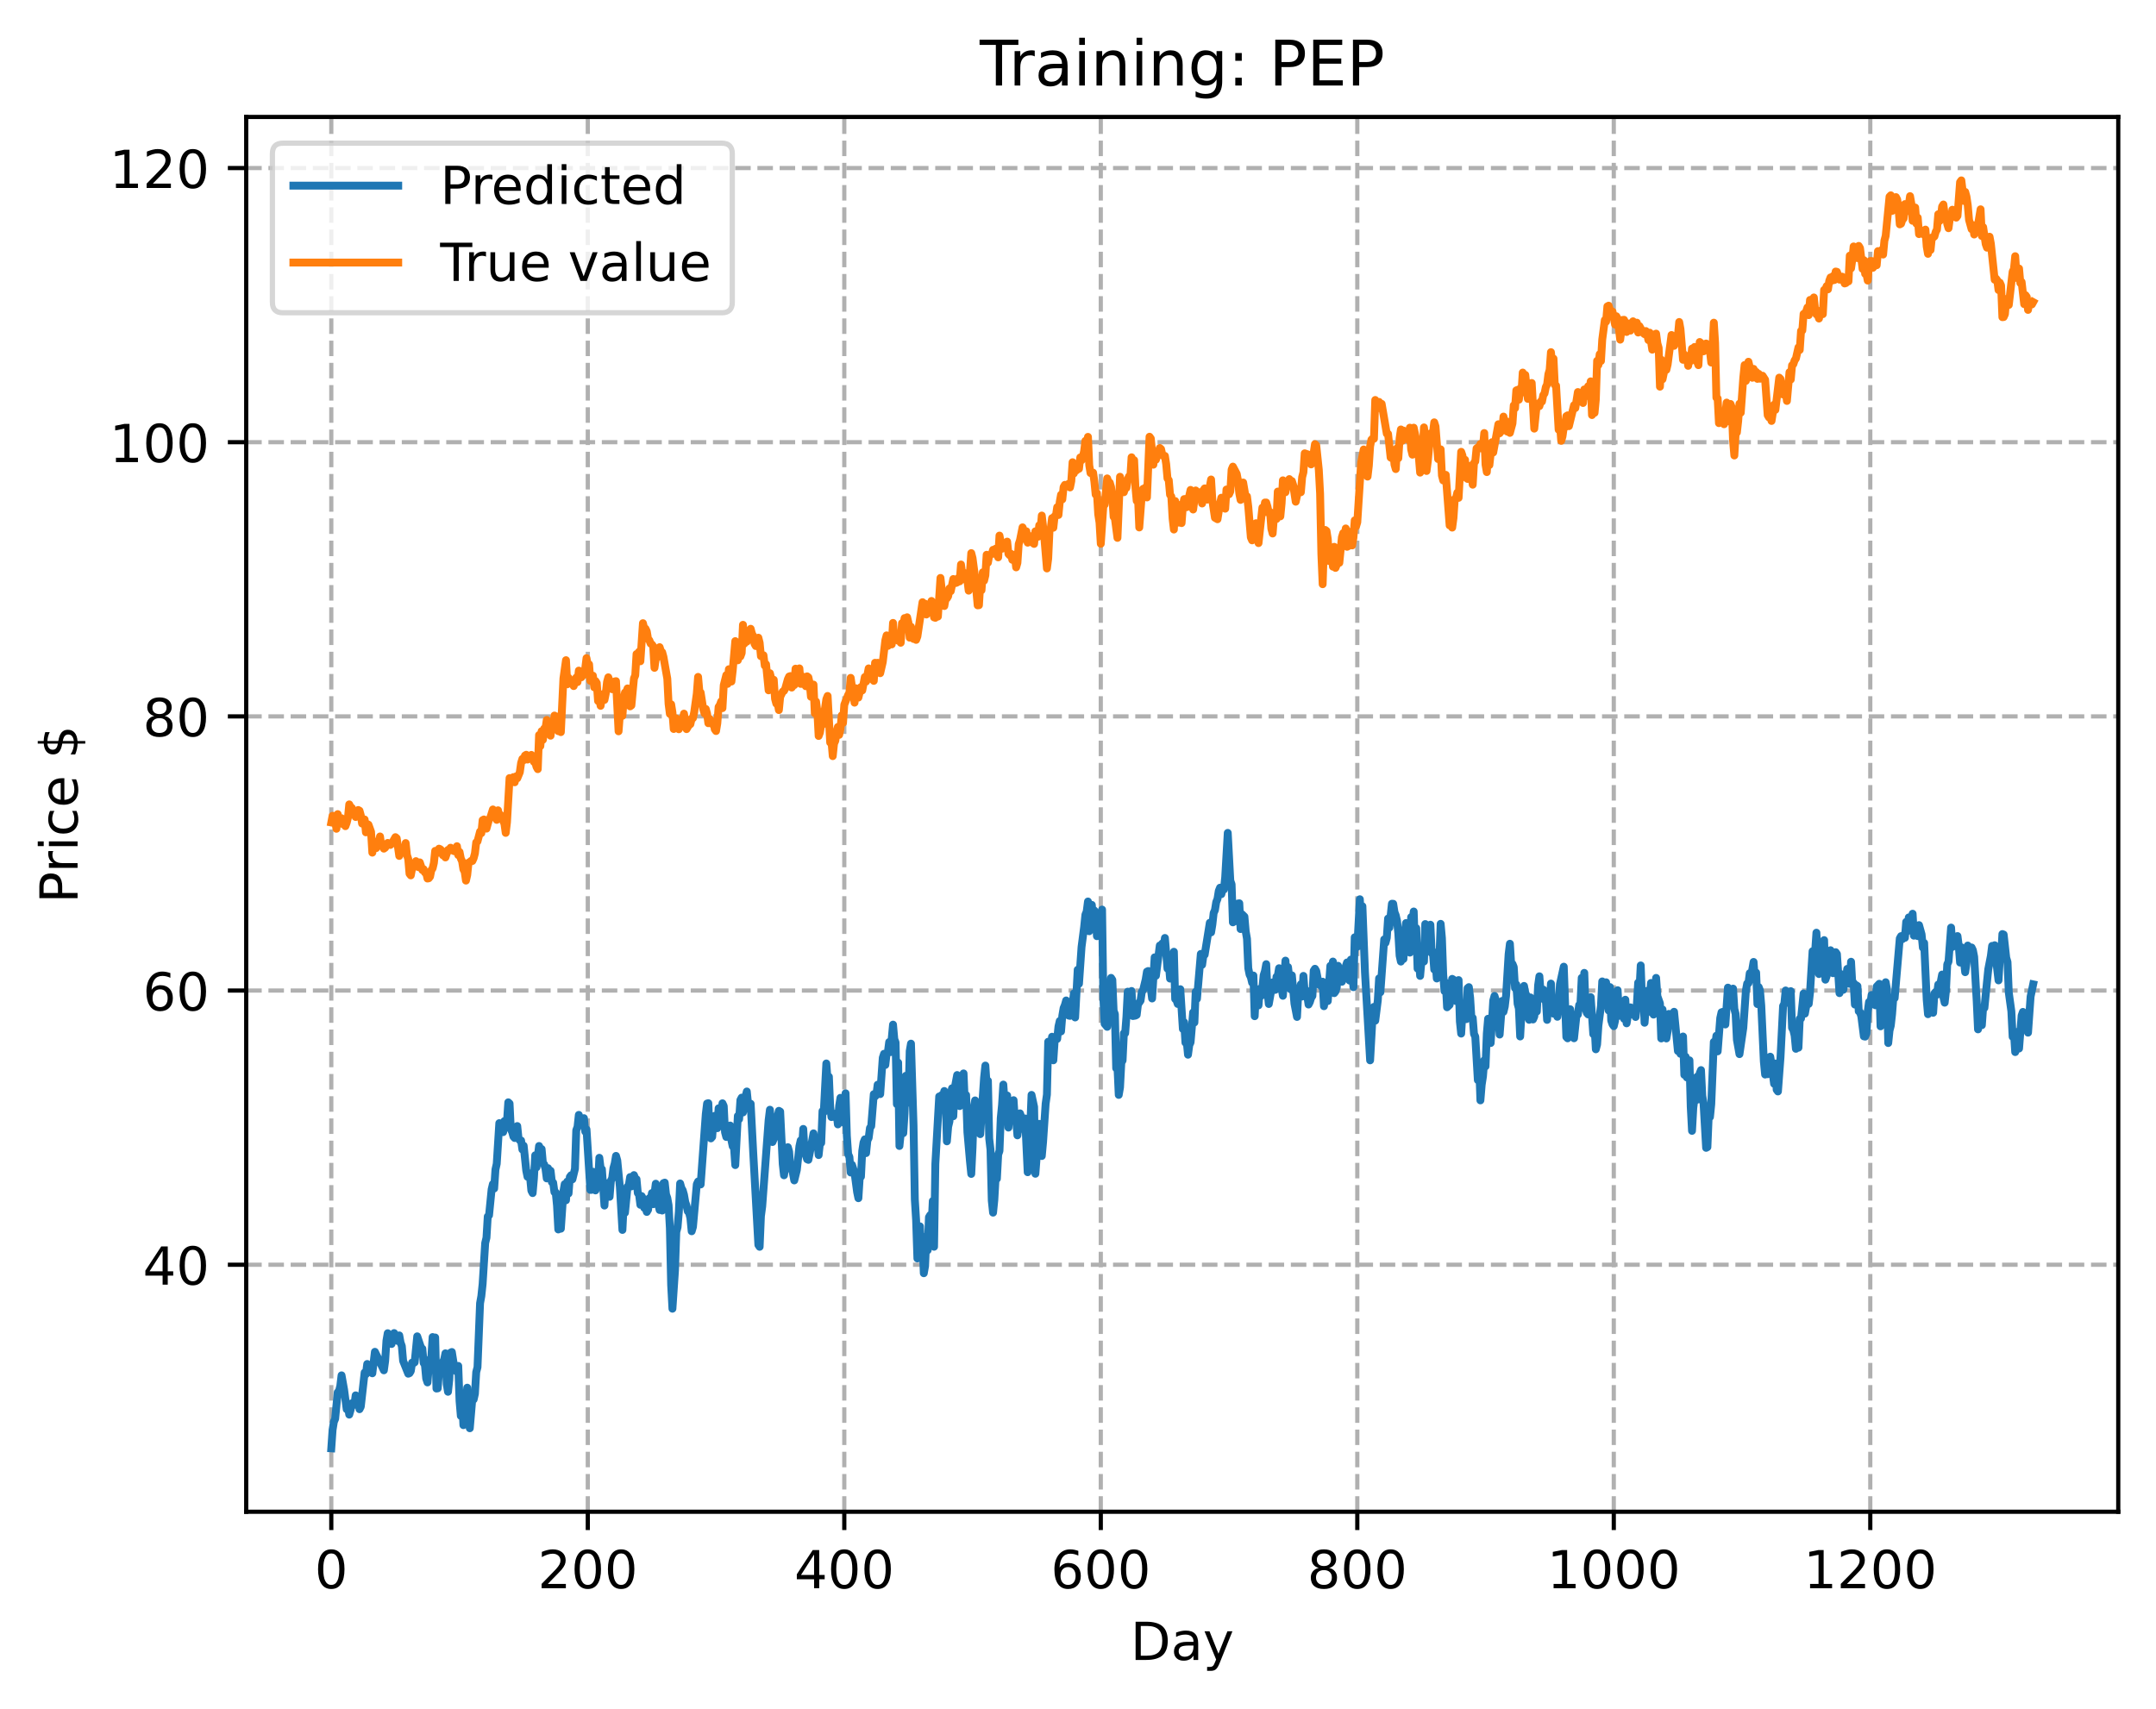 <?xml version="1.0" encoding="utf-8" standalone="no"?>
<!DOCTYPE svg PUBLIC "-//W3C//DTD SVG 1.1//EN"
  "http://www.w3.org/Graphics/SVG/1.1/DTD/svg11.dtd">
<!-- Created with matplotlib (https://matplotlib.org/) -->
<svg height="325.986pt" version="1.1" viewBox="0 0 411.286 325.986" width="411.286pt" xmlns="http://www.w3.org/2000/svg" xmlns:xlink="http://www.w3.org/1999/xlink">
 <defs>
  <style type="text/css">
*{stroke-linecap:butt;stroke-linejoin:round;}
  </style>
 </defs>
 <g id="figure_1">
  <g id="patch_1">
   <path d="M 0 325.986 
L 411.286 325.986 
L 411.286 0 
L 0 0 
z
" style="fill:#ffffff;"/>
  </g>
  <g id="axes_1">
   <g id="patch_2">
    <path d="M 46.966 288.43 
L 404.086 288.43 
L 404.086 22.318 
L 46.966 22.318 
z
" style="fill:#ffffff;"/>
   </g>
   <g id="matplotlib.axis_1">
    <g id="xtick_1">
     <g id="line2d_1">
      <path clip-path="url(#p4cf2751d49)" d="M 63.198 288.43 
L 63.198 22.318 
" style="fill:none;stroke:#b0b0b0;stroke-dasharray:2.96,1.28;stroke-dashoffset:0;stroke-width:0.8;"/>
     </g>
     <g id="line2d_2">
      <defs>
       <path d="M 0 0 
L 0 3.5 
" id="m9d41c0d969" style="stroke:#000000;stroke-width:0.8;"/>
      </defs>
      <g>
       <use style="stroke:#000000;stroke-width:0.8;" x="63.198" xlink:href="#m9d41c0d969" y="288.43"/>
      </g>
     </g>
     <g id="text_1">
      <!-- 0 -->
      <defs>
       <path d="M 31.781 66.406 
Q 24.172 66.406 20.328 58.906 
Q 16.5 51.422 16.5 36.375 
Q 16.5 21.391 20.328 13.891 
Q 24.172 6.391 31.781 6.391 
Q 39.453 6.391 43.281 13.891 
Q 47.125 21.391 47.125 36.375 
Q 47.125 51.422 43.281 58.906 
Q 39.453 66.406 31.781 66.406 
z
M 31.781 74.219 
Q 44.047 74.219 50.516 64.516 
Q 56.984 54.828 56.984 36.375 
Q 56.984 17.969 50.516 8.266 
Q 44.047 -1.422 31.781 -1.422 
Q 19.531 -1.422 13.062 8.266 
Q 6.594 17.969 6.594 36.375 
Q 6.594 54.828 13.062 64.516 
Q 19.531 74.219 31.781 74.219 
z
" id="DejaVuSans-48"/>
      </defs>
      <g transform="translate(60.017 303.029)scale(0.1 -0.1)">
       <use xlink:href="#DejaVuSans-48"/>
      </g>
     </g>
    </g>
    <g id="xtick_2">
     <g id="line2d_3">
      <path clip-path="url(#p4cf2751d49)" d="M 112.129 288.43 
L 112.129 22.318 
" style="fill:none;stroke:#b0b0b0;stroke-dasharray:2.96,1.28;stroke-dashoffset:0;stroke-width:0.8;"/>
     </g>
     <g id="line2d_4">
      <g>
       <use style="stroke:#000000;stroke-width:0.8;" x="112.129" xlink:href="#m9d41c0d969" y="288.43"/>
      </g>
     </g>
     <g id="text_2">
      <!-- 200 -->
      <defs>
       <path d="M 19.188 8.297 
L 53.609 8.297 
L 53.609 0 
L 7.328 0 
L 7.328 8.297 
Q 12.938 14.109 22.625 23.891 
Q 32.328 33.688 34.812 36.531 
Q 39.547 41.844 41.422 45.531 
Q 43.312 49.219 43.312 52.781 
Q 43.312 58.594 39.234 62.25 
Q 35.156 65.922 28.609 65.922 
Q 23.969 65.922 18.812 64.312 
Q 13.672 62.703 7.812 59.422 
L 7.812 69.391 
Q 13.766 71.781 18.938 73 
Q 24.125 74.219 28.422 74.219 
Q 39.75 74.219 46.484 68.547 
Q 53.219 62.891 53.219 53.422 
Q 53.219 48.922 51.531 44.891 
Q 49.859 40.875 45.406 35.406 
Q 44.188 33.984 37.641 27.219 
Q 31.109 20.453 19.188 8.297 
z
" id="DejaVuSans-50"/>
      </defs>
      <g transform="translate(102.585 303.029)scale(0.1 -0.1)">
       <use xlink:href="#DejaVuSans-50"/>
       <use x="63.623" xlink:href="#DejaVuSans-48"/>
       <use x="127.246" xlink:href="#DejaVuSans-48"/>
      </g>
     </g>
    </g>
    <g id="xtick_3">
     <g id="line2d_5">
      <path clip-path="url(#p4cf2751d49)" d="M 161.06 288.43 
L 161.06 22.318 
" style="fill:none;stroke:#b0b0b0;stroke-dasharray:2.96,1.28;stroke-dashoffset:0;stroke-width:0.8;"/>
     </g>
     <g id="line2d_6">
      <g>
       <use style="stroke:#000000;stroke-width:0.8;" x="161.06" xlink:href="#m9d41c0d969" y="288.43"/>
      </g>
     </g>
     <g id="text_3">
      <!-- 400 -->
      <defs>
       <path d="M 37.797 64.312 
L 12.891 25.391 
L 37.797 25.391 
z
M 35.203 72.906 
L 47.609 72.906 
L 47.609 25.391 
L 58.016 25.391 
L 58.016 17.188 
L 47.609 17.188 
L 47.609 0 
L 37.797 0 
L 37.797 17.188 
L 4.891 17.188 
L 4.891 26.703 
z
" id="DejaVuSans-52"/>
      </defs>
      <g transform="translate(151.516 303.029)scale(0.1 -0.1)">
       <use xlink:href="#DejaVuSans-52"/>
       <use x="63.623" xlink:href="#DejaVuSans-48"/>
       <use x="127.246" xlink:href="#DejaVuSans-48"/>
      </g>
     </g>
    </g>
    <g id="xtick_4">
     <g id="line2d_7">
      <path clip-path="url(#p4cf2751d49)" d="M 209.99 288.43 
L 209.99 22.318 
" style="fill:none;stroke:#b0b0b0;stroke-dasharray:2.96,1.28;stroke-dashoffset:0;stroke-width:0.8;"/>
     </g>
     <g id="line2d_8">
      <g>
       <use style="stroke:#000000;stroke-width:0.8;" x="209.99" xlink:href="#m9d41c0d969" y="288.43"/>
      </g>
     </g>
     <g id="text_4">
      <!-- 600 -->
      <defs>
       <path d="M 33.016 40.375 
Q 26.375 40.375 22.484 35.828 
Q 18.609 31.297 18.609 23.391 
Q 18.609 15.531 22.484 10.953 
Q 26.375 6.391 33.016 6.391 
Q 39.656 6.391 43.531 10.953 
Q 47.406 15.531 47.406 23.391 
Q 47.406 31.297 43.531 35.828 
Q 39.656 40.375 33.016 40.375 
z
M 52.594 71.297 
L 52.594 62.312 
Q 48.875 64.062 45.094 64.984 
Q 41.312 65.922 37.594 65.922 
Q 27.828 65.922 22.672 59.328 
Q 17.531 52.734 16.797 39.406 
Q 19.672 43.656 24.016 45.922 
Q 28.375 48.188 33.594 48.188 
Q 44.578 48.188 50.953 41.516 
Q 57.328 34.859 57.328 23.391 
Q 57.328 12.156 50.688 5.359 
Q 44.047 -1.422 33.016 -1.422 
Q 20.359 -1.422 13.672 8.266 
Q 6.984 17.969 6.984 36.375 
Q 6.984 53.656 15.188 63.938 
Q 23.391 74.219 37.203 74.219 
Q 40.922 74.219 44.703 73.484 
Q 48.484 72.75 52.594 71.297 
z
" id="DejaVuSans-54"/>
      </defs>
      <g transform="translate(200.446 303.029)scale(0.1 -0.1)">
       <use xlink:href="#DejaVuSans-54"/>
       <use x="63.623" xlink:href="#DejaVuSans-48"/>
       <use x="127.246" xlink:href="#DejaVuSans-48"/>
      </g>
     </g>
    </g>
    <g id="xtick_5">
     <g id="line2d_9">
      <path clip-path="url(#p4cf2751d49)" d="M 258.921 288.43 
L 258.921 22.318 
" style="fill:none;stroke:#b0b0b0;stroke-dasharray:2.96,1.28;stroke-dashoffset:0;stroke-width:0.8;"/>
     </g>
     <g id="line2d_10">
      <g>
       <use style="stroke:#000000;stroke-width:0.8;" x="258.921" xlink:href="#m9d41c0d969" y="288.43"/>
      </g>
     </g>
     <g id="text_5">
      <!-- 800 -->
      <defs>
       <path d="M 31.781 34.625 
Q 24.75 34.625 20.719 30.859 
Q 16.703 27.094 16.703 20.516 
Q 16.703 13.922 20.719 10.156 
Q 24.75 6.391 31.781 6.391 
Q 38.812 6.391 42.859 10.172 
Q 46.922 13.969 46.922 20.516 
Q 46.922 27.094 42.891 30.859 
Q 38.875 34.625 31.781 34.625 
z
M 21.922 38.812 
Q 15.578 40.375 12.031 44.719 
Q 8.5 49.078 8.5 55.328 
Q 8.5 64.062 14.719 69.141 
Q 20.953 74.219 31.781 74.219 
Q 42.672 74.219 48.875 69.141 
Q 55.078 64.062 55.078 55.328 
Q 55.078 49.078 51.531 44.719 
Q 48 40.375 41.703 38.812 
Q 48.828 37.156 52.797 32.312 
Q 56.781 27.484 56.781 20.516 
Q 56.781 9.906 50.312 4.234 
Q 43.844 -1.422 31.781 -1.422 
Q 19.734 -1.422 13.25 4.234 
Q 6.781 9.906 6.781 20.516 
Q 6.781 27.484 10.781 32.312 
Q 14.797 37.156 21.922 38.812 
z
M 18.312 54.391 
Q 18.312 48.734 21.844 45.562 
Q 25.391 42.391 31.781 42.391 
Q 38.141 42.391 41.719 45.562 
Q 45.312 48.734 45.312 54.391 
Q 45.312 60.062 41.719 63.234 
Q 38.141 66.406 31.781 66.406 
Q 25.391 66.406 21.844 63.234 
Q 18.312 60.062 18.312 54.391 
z
" id="DejaVuSans-56"/>
      </defs>
      <g transform="translate(249.377 303.029)scale(0.1 -0.1)">
       <use xlink:href="#DejaVuSans-56"/>
       <use x="63.623" xlink:href="#DejaVuSans-48"/>
       <use x="127.246" xlink:href="#DejaVuSans-48"/>
      </g>
     </g>
    </g>
    <g id="xtick_6">
     <g id="line2d_11">
      <path clip-path="url(#p4cf2751d49)" d="M 307.851 288.43 
L 307.851 22.318 
" style="fill:none;stroke:#b0b0b0;stroke-dasharray:2.96,1.28;stroke-dashoffset:0;stroke-width:0.8;"/>
     </g>
     <g id="line2d_12">
      <g>
       <use style="stroke:#000000;stroke-width:0.8;" x="307.851" xlink:href="#m9d41c0d969" y="288.43"/>
      </g>
     </g>
     <g id="text_6">
      <!-- 1000 -->
      <defs>
       <path d="M 12.406 8.297 
L 28.516 8.297 
L 28.516 63.922 
L 10.984 60.406 
L 10.984 69.391 
L 28.422 72.906 
L 38.281 72.906 
L 38.281 8.297 
L 54.391 8.297 
L 54.391 0 
L 12.406 0 
z
" id="DejaVuSans-49"/>
      </defs>
      <g transform="translate(295.126 303.029)scale(0.1 -0.1)">
       <use xlink:href="#DejaVuSans-49"/>
       <use x="63.623" xlink:href="#DejaVuSans-48"/>
       <use x="127.246" xlink:href="#DejaVuSans-48"/>
       <use x="190.869" xlink:href="#DejaVuSans-48"/>
      </g>
     </g>
    </g>
    <g id="xtick_7">
     <g id="line2d_13">
      <path clip-path="url(#p4cf2751d49)" d="M 356.782 288.43 
L 356.782 22.318 
" style="fill:none;stroke:#b0b0b0;stroke-dasharray:2.96,1.28;stroke-dashoffset:0;stroke-width:0.8;"/>
     </g>
     <g id="line2d_14">
      <g>
       <use style="stroke:#000000;stroke-width:0.8;" x="356.782" xlink:href="#m9d41c0d969" y="288.43"/>
      </g>
     </g>
     <g id="text_7">
      <!-- 1200 -->
      <g transform="translate(344.057 303.029)scale(0.1 -0.1)">
       <use xlink:href="#DejaVuSans-49"/>
       <use x="63.623" xlink:href="#DejaVuSans-50"/>
       <use x="127.246" xlink:href="#DejaVuSans-48"/>
       <use x="190.869" xlink:href="#DejaVuSans-48"/>
      </g>
     </g>
    </g>
    <g id="text_8">
     <!-- Day -->
     <defs>
      <path d="M 19.672 64.797 
L 19.672 8.109 
L 31.594 8.109 
Q 46.688 8.109 53.688 14.938 
Q 60.688 21.781 60.688 36.531 
Q 60.688 51.172 53.688 57.984 
Q 46.688 64.797 31.594 64.797 
z
M 9.812 72.906 
L 30.078 72.906 
Q 51.266 72.906 61.172 64.094 
Q 71.094 55.281 71.094 36.531 
Q 71.094 17.672 61.125 8.828 
Q 51.172 0 30.078 0 
L 9.812 0 
z
" id="DejaVuSans-68"/>
      <path d="M 34.281 27.484 
Q 23.391 27.484 19.188 25 
Q 14.984 22.516 14.984 16.5 
Q 14.984 11.719 18.141 8.906 
Q 21.297 6.109 26.703 6.109 
Q 34.188 6.109 38.703 11.406 
Q 43.219 16.703 43.219 25.484 
L 43.219 27.484 
z
M 52.203 31.203 
L 52.203 0 
L 43.219 0 
L 43.219 8.297 
Q 40.141 3.328 35.547 0.953 
Q 30.953 -1.422 24.312 -1.422 
Q 15.922 -1.422 10.953 3.297 
Q 6 8.016 6 15.922 
Q 6 25.141 12.172 29.828 
Q 18.359 34.516 30.609 34.516 
L 43.219 34.516 
L 43.219 35.406 
Q 43.219 41.609 39.141 45 
Q 35.062 48.391 27.688 48.391 
Q 23 48.391 18.547 47.266 
Q 14.109 46.141 10.016 43.891 
L 10.016 52.203 
Q 14.938 54.109 19.578 55.047 
Q 24.219 56 28.609 56 
Q 40.484 56 46.344 49.844 
Q 52.203 43.703 52.203 31.203 
z
" id="DejaVuSans-97"/>
      <path d="M 32.172 -5.078 
Q 28.375 -14.844 24.75 -17.812 
Q 21.141 -20.797 15.094 -20.797 
L 7.906 -20.797 
L 7.906 -13.281 
L 13.188 -13.281 
Q 16.891 -13.281 18.938 -11.516 
Q 21 -9.766 23.484 -3.219 
L 25.094 0.875 
L 2.984 54.688 
L 12.5 54.688 
L 29.594 11.922 
L 46.688 54.688 
L 56.203 54.688 
z
" id="DejaVuSans-121"/>
     </defs>
     <g transform="translate(215.652 316.707)scale(0.1 -0.1)">
      <use xlink:href="#DejaVuSans-68"/>
      <use x="77.002" xlink:href="#DejaVuSans-97"/>
      <use x="138.281" xlink:href="#DejaVuSans-121"/>
     </g>
    </g>
   </g>
   <g id="matplotlib.axis_2">
    <g id="ytick_1">
     <g id="line2d_15">
      <path clip-path="url(#p4cf2751d49)" d="M 46.966 241.301 
L 404.086 241.301 
" style="fill:none;stroke:#b0b0b0;stroke-dasharray:2.96,1.28;stroke-dashoffset:0;stroke-width:0.8;"/>
     </g>
     <g id="line2d_16">
      <defs>
       <path d="M 0 0 
L -3.5 0 
" id="m1e29201c2e" style="stroke:#000000;stroke-width:0.8;"/>
      </defs>
      <g>
       <use style="stroke:#000000;stroke-width:0.8;" x="46.966" xlink:href="#m1e29201c2e" y="241.301"/>
      </g>
     </g>
     <g id="text_9">
      <!-- 40 -->
      <g transform="translate(27.241 245.1)scale(0.1 -0.1)">
       <use xlink:href="#DejaVuSans-52"/>
       <use x="63.623" xlink:href="#DejaVuSans-48"/>
      </g>
     </g>
    </g>
    <g id="ytick_2">
     <g id="line2d_17">
      <path clip-path="url(#p4cf2751d49)" d="M 46.966 188.991 
L 404.086 188.991 
" style="fill:none;stroke:#b0b0b0;stroke-dasharray:2.96,1.28;stroke-dashoffset:0;stroke-width:0.8;"/>
     </g>
     <g id="line2d_18">
      <g>
       <use style="stroke:#000000;stroke-width:0.8;" x="46.966" xlink:href="#m1e29201c2e" y="188.991"/>
      </g>
     </g>
     <g id="text_10">
      <!-- 60 -->
      <g transform="translate(27.241 192.79)scale(0.1 -0.1)">
       <use xlink:href="#DejaVuSans-54"/>
       <use x="63.623" xlink:href="#DejaVuSans-48"/>
      </g>
     </g>
    </g>
    <g id="ytick_3">
     <g id="line2d_19">
      <path clip-path="url(#p4cf2751d49)" d="M 46.966 136.68 
L 404.086 136.68 
" style="fill:none;stroke:#b0b0b0;stroke-dasharray:2.96,1.28;stroke-dashoffset:0;stroke-width:0.8;"/>
     </g>
     <g id="line2d_20">
      <g>
       <use style="stroke:#000000;stroke-width:0.8;" x="46.966" xlink:href="#m1e29201c2e" y="136.68"/>
      </g>
     </g>
     <g id="text_11">
      <!-- 80 -->
      <g transform="translate(27.241 140.48)scale(0.1 -0.1)">
       <use xlink:href="#DejaVuSans-56"/>
       <use x="63.623" xlink:href="#DejaVuSans-48"/>
      </g>
     </g>
    </g>
    <g id="ytick_4">
     <g id="line2d_21">
      <path clip-path="url(#p4cf2751d49)" d="M 46.966 84.37 
L 404.086 84.37 
" style="fill:none;stroke:#b0b0b0;stroke-dasharray:2.96,1.28;stroke-dashoffset:0;stroke-width:0.8;"/>
     </g>
     <g id="line2d_22">
      <g>
       <use style="stroke:#000000;stroke-width:0.8;" x="46.966" xlink:href="#m1e29201c2e" y="84.37"/>
      </g>
     </g>
     <g id="text_12">
      <!-- 100 -->
      <g transform="translate(20.878 88.17)scale(0.1 -0.1)">
       <use xlink:href="#DejaVuSans-49"/>
       <use x="63.623" xlink:href="#DejaVuSans-48"/>
       <use x="127.246" xlink:href="#DejaVuSans-48"/>
      </g>
     </g>
    </g>
    <g id="ytick_5">
     <g id="line2d_23">
      <path clip-path="url(#p4cf2751d49)" d="M 46.966 32.06 
L 404.086 32.06 
" style="fill:none;stroke:#b0b0b0;stroke-dasharray:2.96,1.28;stroke-dashoffset:0;stroke-width:0.8;"/>
     </g>
     <g id="line2d_24">
      <g>
       <use style="stroke:#000000;stroke-width:0.8;" x="46.966" xlink:href="#m1e29201c2e" y="32.06"/>
      </g>
     </g>
     <g id="text_13">
      <!-- 120 -->
      <g transform="translate(20.878 35.859)scale(0.1 -0.1)">
       <use xlink:href="#DejaVuSans-49"/>
       <use x="63.623" xlink:href="#DejaVuSans-50"/>
       <use x="127.246" xlink:href="#DejaVuSans-48"/>
      </g>
     </g>
    </g>
    <g id="text_14">
     <!-- Price $ -->
     <defs>
      <path d="M 19.672 64.797 
L 19.672 37.406 
L 32.078 37.406 
Q 38.969 37.406 42.719 40.969 
Q 46.484 44.531 46.484 51.125 
Q 46.484 57.672 42.719 61.234 
Q 38.969 64.797 32.078 64.797 
z
M 9.812 72.906 
L 32.078 72.906 
Q 44.344 72.906 50.609 67.359 
Q 56.891 61.812 56.891 51.125 
Q 56.891 40.328 50.609 34.812 
Q 44.344 29.297 32.078 29.297 
L 19.672 29.297 
L 19.672 0 
L 9.812 0 
z
" id="DejaVuSans-80"/>
      <path d="M 41.109 46.297 
Q 39.594 47.172 37.812 47.578 
Q 36.031 48 33.891 48 
Q 26.266 48 22.188 43.047 
Q 18.109 38.094 18.109 28.812 
L 18.109 0 
L 9.078 0 
L 9.078 54.688 
L 18.109 54.688 
L 18.109 46.188 
Q 20.953 51.172 25.484 53.578 
Q 30.031 56 36.531 56 
Q 37.453 56 38.578 55.875 
Q 39.703 55.766 41.062 55.516 
z
" id="DejaVuSans-114"/>
      <path d="M 9.422 54.688 
L 18.406 54.688 
L 18.406 0 
L 9.422 0 
z
M 9.422 75.984 
L 18.406 75.984 
L 18.406 64.594 
L 9.422 64.594 
z
" id="DejaVuSans-105"/>
      <path d="M 48.781 52.594 
L 48.781 44.188 
Q 44.969 46.297 41.141 47.344 
Q 37.312 48.391 33.406 48.391 
Q 24.656 48.391 19.812 42.844 
Q 14.984 37.312 14.984 27.297 
Q 14.984 17.281 19.812 11.734 
Q 24.656 6.203 33.406 6.203 
Q 37.312 6.203 41.141 7.25 
Q 44.969 8.297 48.781 10.406 
L 48.781 2.094 
Q 45.016 0.344 40.984 -0.531 
Q 36.969 -1.422 32.422 -1.422 
Q 20.062 -1.422 12.781 6.344 
Q 5.516 14.109 5.516 27.297 
Q 5.516 40.672 12.859 48.328 
Q 20.219 56 33.016 56 
Q 37.156 56 41.109 55.141 
Q 45.062 54.297 48.781 52.594 
z
" id="DejaVuSans-99"/>
      <path d="M 56.203 29.594 
L 56.203 25.203 
L 14.891 25.203 
Q 15.484 15.922 20.484 11.062 
Q 25.484 6.203 34.422 6.203 
Q 39.594 6.203 44.453 7.469 
Q 49.312 8.734 54.109 11.281 
L 54.109 2.781 
Q 49.266 0.734 44.188 -0.344 
Q 39.109 -1.422 33.891 -1.422 
Q 20.797 -1.422 13.156 6.188 
Q 5.516 13.812 5.516 26.812 
Q 5.516 40.234 12.766 48.109 
Q 20.016 56 32.328 56 
Q 43.359 56 49.781 48.891 
Q 56.203 41.797 56.203 29.594 
z
M 47.219 32.234 
Q 47.125 39.594 43.094 43.984 
Q 39.062 48.391 32.422 48.391 
Q 24.906 48.391 20.391 44.141 
Q 15.875 39.891 15.188 32.172 
z
" id="DejaVuSans-101"/>
      <path id="DejaVuSans-32"/>
      <path d="M 33.797 -14.703 
L 28.906 -14.703 
L 28.859 0 
Q 23.734 0.094 18.609 1.188 
Q 13.484 2.297 8.297 4.5 
L 8.297 13.281 
Q 13.281 10.156 18.375 8.562 
Q 23.484 6.984 28.906 6.938 
L 28.906 29.203 
Q 18.109 30.953 13.203 35.156 
Q 8.297 39.359 8.297 46.688 
Q 8.297 54.641 13.625 59.219 
Q 18.953 63.812 28.906 64.5 
L 28.906 75.984 
L 33.797 75.984 
L 33.797 64.656 
Q 38.328 64.453 42.578 63.688 
Q 46.828 62.938 50.875 61.625 
L 50.875 53.078 
Q 46.828 55.125 42.547 56.25 
Q 38.281 57.375 33.797 57.562 
L 33.797 36.719 
Q 44.875 35.016 50.094 30.609 
Q 55.328 26.219 55.328 18.609 
Q 55.328 10.359 49.781 5.594 
Q 44.234 0.828 33.797 0.094 
z
M 28.906 37.594 
L 28.906 57.625 
Q 23.25 56.984 20.266 54.391 
Q 17.281 51.812 17.281 47.516 
Q 17.281 43.312 20.031 40.969 
Q 22.797 38.625 28.906 37.594 
z
M 33.797 28.219 
L 33.797 7.078 
Q 39.984 7.906 43.141 10.594 
Q 46.297 13.281 46.297 17.672 
Q 46.297 21.969 43.281 24.5 
Q 40.281 27.047 33.797 28.219 
z
" id="DejaVuSans-36"/>
     </defs>
     <g transform="translate(14.798 172.342)rotate(-90)scale(0.1 -0.1)">
      <use xlink:href="#DejaVuSans-80"/>
      <use x="58.553" xlink:href="#DejaVuSans-114"/>
      <use x="99.666" xlink:href="#DejaVuSans-105"/>
      <use x="127.449" xlink:href="#DejaVuSans-99"/>
      <use x="182.43" xlink:href="#DejaVuSans-101"/>
      <use x="243.953" xlink:href="#DejaVuSans-32"/>
      <use x="275.74" xlink:href="#DejaVuSans-36"/>
     </g>
    </g>
   </g>
   <g id="line2d_25">
    <path clip-path="url(#p4cf2751d49)" d="M 63.198 276.334 
L 63.443 272.82 
L 63.688 271.274 
L 63.932 270.717 
L 64.422 265.647 
L 64.666 265.411 
L 64.911 264.454 
L 65.156 262.407 
L 65.645 265.154 
L 66.134 268.877 
L 66.379 268.494 
L 66.623 269.902 
L 66.868 269.048 
L 67.113 267.739 
L 67.602 268.037 
L 67.847 266.224 
L 68.336 266.89 
L 68.581 268.867 
L 68.825 268.387 
L 69.559 261.867 
L 69.804 262.196 
L 70.049 260.239 
L 70.293 261.152 
L 70.538 261.214 
L 71.027 262.017 
L 71.517 257.918 
L 72.74 260.419 
L 73.229 261.45 
L 73.474 259.654 
L 73.718 255.801 
L 73.963 254.37 
L 74.208 254.834 
L 74.697 256.426 
L 75.186 254.342 
L 75.431 255.206 
L 75.92 255.867 
L 76.165 254.784 
L 76.41 256.141 
L 76.654 256.834 
L 76.899 259.654 
L 77.878 262.097 
L 78.122 261.995 
L 78.367 261.597 
L 78.611 259.981 
L 78.856 260.096 
L 79.101 259.935 
L 79.59 254.962 
L 80.324 257.154 
L 80.569 257.324 
L 80.813 260.041 
L 81.058 260.419 
L 81.303 263.023 
L 81.547 263.759 
L 81.792 260.77 
L 82.037 259.31 
L 82.281 258.992 
L 82.526 255.101 
L 82.771 255.887 
L 83.015 255.181 
L 83.26 264.928 
L 83.505 264.889 
L 83.749 261.518 
L 83.994 260.582 
L 84.239 260.384 
L 84.728 259.376 
L 84.972 258.204 
L 85.217 264.068 
L 85.462 265.543 
L 85.706 263.235 
L 85.951 258.079 
L 86.196 257.955 
L 86.685 261.032 
L 86.93 261.526 
L 87.174 261.735 
L 87.419 260.608 
L 87.664 267.282 
L 87.908 270.15 
L 88.153 266.741 
L 88.398 271.913 
L 89.132 264.76 
L 89.376 270.285 
L 89.621 272.505 
L 90.11 266.745 
L 90.355 267.01 
L 90.599 265.923 
L 90.844 261.794 
L 91.089 260.859 
L 91.578 248.652 
L 91.823 247.285 
L 92.067 244.967 
L 92.557 237.159 
L 92.801 236.155 
L 93.046 232.097 
L 93.291 231.876 
L 93.78 226.947 
L 94.025 225.908 
L 94.269 226.766 
L 94.514 223.14 
L 94.759 222.041 
L 95.248 214.285 
L 95.493 214.644 
L 95.737 215.537 
L 95.982 216.007 
L 96.227 213.889 
L 96.471 214.808 
L 96.716 213.938 
L 96.96 210.315 
L 97.205 210.549 
L 97.45 215.508 
L 97.694 215.951 
L 97.939 216.851 
L 98.184 217.129 
L 98.673 214.845 
L 98.918 217.227 
L 99.162 217.573 
L 99.407 217.601 
L 99.652 219.326 
L 99.896 218.591 
L 100.386 223.333 
L 100.63 224.525 
L 100.875 223.831 
L 101.12 224.611 
L 101.364 227.173 
L 101.609 227.637 
L 101.854 224.823 
L 102.098 220.424 
L 102.343 222.729 
L 102.832 218.648 
L 103.077 219.244 
L 103.321 219.227 
L 103.566 221.942 
L 103.811 222.166 
L 104.055 222.956 
L 104.3 224.835 
L 104.545 222.879 
L 104.789 223.687 
L 105.034 223.374 
L 105.279 225.548 
L 105.523 225.649 
L 105.768 227.454 
L 106.013 227.509 
L 106.257 230.034 
L 106.502 234.574 
L 106.747 234.118 
L 106.991 234.429 
L 107.481 227.304 
L 107.725 225.923 
L 107.97 229.008 
L 108.215 225.431 
L 108.459 227.708 
L 108.704 224.557 
L 108.948 224.232 
L 109.193 225.011 
L 109.682 222.994 
L 109.927 215.651 
L 110.172 215.001 
L 110.416 212.713 
L 110.661 214.079 
L 110.906 213.368 
L 111.15 213.935 
L 111.395 213.34 
L 111.64 215.897 
L 111.884 215.475 
L 112.618 227.031 
L 112.863 227.015 
L 113.108 223.563 
L 113.352 226.765 
L 113.597 227.124 
L 113.842 225.582 
L 114.086 225.719 
L 114.331 220.897 
L 114.575 222.895 
L 114.82 223.076 
L 115.309 230.017 
L 115.554 225.723 
L 115.799 227.673 
L 116.043 226.702 
L 116.288 228.342 
L 116.533 225.282 
L 116.777 224.794 
L 117.022 222.866 
L 117.267 221.982 
L 117.511 220.536 
L 117.756 221.41 
L 118.245 226.396 
L 118.735 234.665 
L 118.979 229.751 
L 119.224 231.388 
L 119.713 226.381 
L 119.958 226.117 
L 120.203 224.575 
L 120.447 226.358 
L 120.692 226.133 
L 120.936 224.202 
L 121.181 224.865 
L 121.426 224.982 
L 121.67 227.622 
L 121.915 227.961 
L 122.16 229.875 
L 122.404 228.208 
L 122.649 228.664 
L 122.894 230.456 
L 123.138 230.338 
L 123.383 231.234 
L 123.628 230.816 
L 123.872 228.606 
L 124.117 229.157 
L 124.362 227.632 
L 124.606 229.752 
L 125.096 225.842 
L 125.585 229.813 
L 125.83 230.857 
L 126.074 230.692 
L 126.319 230.965 
L 126.563 225.74 
L 126.808 225.637 
L 127.053 227.878 
L 127.297 228.563 
L 127.542 229.948 
L 127.787 234.336 
L 128.031 245.159 
L 128.276 249.694 
L 128.765 242.363 
L 129.01 235.067 
L 129.255 234.144 
L 129.499 231.222 
L 129.744 225.795 
L 129.989 226.682 
L 130.233 227.09 
L 130.478 227.946 
L 130.723 229.333 
L 130.967 230.05 
L 131.212 231.124 
L 131.457 231.385 
L 131.701 232.401 
L 131.946 234.919 
L 132.191 234.085 
L 132.924 225.942 
L 133.169 225.423 
L 133.414 225.611 
L 133.658 225.988 
L 134.637 212.575 
L 134.882 210.543 
L 135.126 210.481 
L 135.371 216.748 
L 135.616 217.2 
L 135.86 216.913 
L 136.105 213.716 
L 136.35 212.896 
L 136.594 215.101 
L 136.839 215.251 
L 137.084 211.453 
L 137.328 214.508 
L 137.818 210.5 
L 138.062 211.026 
L 138.307 216.017 
L 138.551 216.929 
L 138.796 215.233 
L 139.041 215.74 
L 139.285 214.745 
L 139.53 217.581 
L 139.775 218.72 
L 140.019 218.864 
L 140.264 222.293 
L 140.753 212.913 
L 140.998 213.525 
L 141.243 209.872 
L 141.487 209.422 
L 141.732 212.254 
L 141.977 211.372 
L 142.221 209.195 
L 142.466 208.248 
L 142.711 210.684 
L 142.955 210.788 
L 143.2 210.585 
L 143.689 219.956 
L 144.668 237.522 
L 144.912 237.882 
L 145.157 232.037 
L 145.402 230.184 
L 146.625 213.733 
L 146.87 211.727 
L 147.359 217.889 
L 147.848 216.724 
L 148.093 213.956 
L 148.582 211.94 
L 148.827 212.08 
L 149.316 222.087 
L 149.561 224.239 
L 150.295 218.872 
L 150.539 219.742 
L 150.784 223.007 
L 151.029 222.643 
L 151.518 225.216 
L 152.007 223.226 
L 152.497 218.696 
L 152.741 217.586 
L 152.986 219.033 
L 153.231 215.392 
L 153.475 219.53 
L 153.965 221.182 
L 154.209 221.292 
L 154.943 217.566 
L 155.188 216.237 
L 155.433 217.97 
L 155.677 217.538 
L 155.922 217.534 
L 156.166 220.382 
L 156.411 218.126 
L 156.656 218.068 
L 156.9 211.992 
L 157.145 212.2 
L 157.634 202.904 
L 157.879 206.135 
L 158.124 205.427 
L 158.368 211.139 
L 158.613 213.134 
L 158.858 212.678 
L 159.102 212.571 
L 159.347 213.202 
L 159.592 212.409 
L 159.836 214.532 
L 160.081 210.994 
L 160.326 209.456 
L 160.57 210.344 
L 161.06 214.253 
L 161.304 208.589 
L 161.549 216.708 
L 161.794 220.191 
L 162.038 220.741 
L 162.283 223.71 
L 162.527 222.238 
L 163.017 223.771 
L 163.506 227.439 
L 163.751 228.607 
L 163.995 224.782 
L 164.24 224.502 
L 164.485 219.596 
L 164.729 217.978 
L 164.974 217.382 
L 165.219 220.005 
L 165.463 217.599 
L 165.708 217.119 
L 165.953 215.222 
L 166.197 214.856 
L 166.687 208.763 
L 166.931 209.195 
L 167.176 208.927 
L 167.421 206.958 
L 167.91 208.749 
L 168.399 201.815 
L 168.644 201.055 
L 168.888 203.192 
L 169.133 201.02 
L 169.378 200.721 
L 169.622 198.809 
L 169.867 200.743 
L 170.356 195.492 
L 170.601 198.265 
L 170.846 198.902 
L 171.09 210.677 
L 171.335 202.736 
L 171.58 218.647 
L 172.069 213.92 
L 172.314 216.204 
L 172.558 212.385 
L 172.803 205.249 
L 173.292 210.384 
L 173.537 200.541 
L 173.782 199.118 
L 174.271 214.791 
L 174.515 228.845 
L 174.76 232.798 
L 175.005 240.108 
L 175.249 234.484 
L 175.494 233.976 
L 175.739 239.581 
L 175.983 237.067 
L 176.228 242.927 
L 176.473 241.545 
L 176.717 235.884 
L 176.962 238.546 
L 177.207 232.24 
L 177.451 231.824 
L 177.696 234.151 
L 177.941 229.136 
L 178.185 237.872 
L 178.43 222.065 
L 179.164 209.199 
L 179.409 211.804 
L 179.653 208.926 
L 179.898 209.212 
L 180.142 208.157 
L 180.387 208.927 
L 180.632 217.76 
L 180.876 214.969 
L 181.121 213.955 
L 181.366 208.83 
L 181.61 207.643 
L 181.855 212.97 
L 182.1 207.739 
L 182.589 205.11 
L 182.834 205.855 
L 183.078 211.034 
L 183.568 207.628 
L 183.812 204.801 
L 184.057 210.593 
L 184.302 208.918 
L 184.546 216.008 
L 185.036 221.584 
L 185.28 223.979 
L 185.525 218.957 
L 185.77 211.424 
L 186.014 209.952 
L 186.993 216.389 
L 187.727 205.582 
L 187.971 203.303 
L 188.216 207.059 
L 188.461 206.207 
L 188.705 217.229 
L 188.95 219.35 
L 189.195 229.07 
L 189.439 231.365 
L 189.684 228.928 
L 189.929 224.618 
L 190.173 224.902 
L 190.418 220.28 
L 190.663 219.591 
L 190.907 213.329 
L 191.152 210.804 
L 191.397 206.93 
L 191.641 210.387 
L 191.886 208.96 
L 192.13 209.011 
L 192.375 215.138 
L 192.62 210.276 
L 192.864 213.813 
L 193.354 209.907 
L 193.598 213.704 
L 193.843 213.693 
L 194.088 216.619 
L 194.577 212.422 
L 194.822 213.105 
L 195.066 215.381 
L 195.311 213.625 
L 195.556 213.398 
L 196.045 223.654 
L 196.29 215.92 
L 196.534 214.999 
L 196.779 208.9 
L 197.268 211.181 
L 197.513 223.947 
L 198.247 214.422 
L 198.736 220.561 
L 198.981 217.871 
L 199.47 210.583 
L 199.715 208.842 
L 199.959 198.752 
L 200.204 201.899 
L 200.449 200.288 
L 200.693 197.802 
L 200.938 202.301 
L 201.183 198.7 
L 201.427 198.031 
L 201.672 198.227 
L 201.917 195.851 
L 202.161 194.793 
L 202.406 196.795 
L 202.651 193.781 
L 202.895 192.342 
L 203.14 191.757 
L 203.385 190.883 
L 203.629 193.214 
L 203.874 193.767 
L 204.118 193.823 
L 204.363 192.313 
L 204.608 191.685 
L 204.852 189.536 
L 205.097 194.125 
L 205.586 185.02 
L 205.831 187.7 
L 206.32 180.681 
L 206.81 176.889 
L 207.054 174.523 
L 207.299 173.923 
L 207.544 172.002 
L 207.788 177.676 
L 208.033 174.117 
L 208.278 172.644 
L 208.522 175.093 
L 208.767 173.73 
L 209.012 174.637 
L 209.256 178.621 
L 209.501 174.727 
L 209.746 174.912 
L 209.99 175.443 
L 210.235 173.543 
L 210.479 190.389 
L 210.724 195.337 
L 211.213 195.918 
L 211.947 186.572 
L 212.192 186.96 
L 212.437 192.837 
L 212.681 193.498 
L 212.926 203.818 
L 213.171 203.54 
L 213.415 208.902 
L 213.66 207.472 
L 213.905 202.757 
L 214.149 202.334 
L 214.394 197.131 
L 214.639 197.139 
L 214.883 193.994 
L 215.128 189.208 
L 215.373 189.924 
L 215.862 189.076 
L 216.106 193.854 
L 216.596 193.771 
L 216.84 193.635 
L 217.085 191.632 
L 217.574 190.918 
L 217.819 189.228 
L 218.064 188.905 
L 218.553 186.892 
L 218.798 185.379 
L 219.042 185.264 
L 219.287 188.35 
L 219.532 188.615 
L 219.776 190.505 
L 220.266 182.65 
L 220.51 186.17 
L 221.244 180.393 
L 221.489 180.956 
L 221.734 179.997 
L 221.978 180.754 
L 222.223 178.957 
L 222.712 184.813 
L 222.957 183.759 
L 223.201 186.709 
L 223.446 183.601 
L 223.691 183.292 
L 223.935 181.587 
L 224.18 190.601 
L 224.425 190.814 
L 224.669 191.551 
L 225.159 188.736 
L 225.648 196.327 
L 225.893 195.034 
L 226.137 198.93 
L 226.382 198.699 
L 226.627 201.233 
L 226.871 199.398 
L 227.116 198.884 
L 227.605 193.156 
L 227.85 195.092 
L 228.094 189.225 
L 228.339 190.577 
L 229.073 182.001 
L 229.318 184.084 
L 229.562 182.343 
L 229.807 182.161 
L 230.786 176.053 
L 231.03 177.898 
L 231.275 176.398 
L 231.52 174.189 
L 231.764 173.649 
L 232.009 172.121 
L 232.254 171.501 
L 232.498 169.969 
L 232.743 169.365 
L 232.988 170.606 
L 233.232 169.593 
L 233.477 169.725 
L 233.722 167.367 
L 234.211 158.907 
L 234.7 168.041 
L 234.945 168.722 
L 235.189 175.979 
L 235.434 175.066 
L 235.679 175.757 
L 235.923 174.887 
L 236.168 172.38 
L 236.413 172.339 
L 236.657 177.258 
L 236.902 174.409 
L 237.391 174.888 
L 237.636 177.698 
L 237.881 179.12 
L 238.125 184.733 
L 238.37 185.944 
L 238.615 186.454 
L 238.859 187.493 
L 239.104 186.126 
L 239.349 193.888 
L 239.593 188.891 
L 240.082 191.82 
L 240.327 188.662 
L 240.572 190.025 
L 240.816 188.485 
L 241.061 186.061 
L 241.306 185.3 
L 241.55 183.957 
L 241.795 189.292 
L 242.04 191.556 
L 242.774 187.44 
L 243.018 187.637 
L 243.263 188.864 
L 243.508 186.36 
L 243.752 186.179 
L 243.997 184.733 
L 244.486 188.629 
L 244.731 189.991 
L 245.22 183.281 
L 245.465 187.954 
L 245.709 184.508 
L 246.199 188.754 
L 246.443 186.089 
L 246.933 191.487 
L 247.422 194.026 
L 247.667 189.376 
L 247.911 188.951 
L 248.156 187.794 
L 248.401 190.129 
L 248.645 186.194 
L 248.89 189.429 
L 249.135 188.946 
L 249.379 189.999 
L 249.624 191.662 
L 249.869 191.177 
L 250.113 190.395 
L 250.358 190.026 
L 250.603 185.212 
L 250.847 184.835 
L 251.092 185.259 
L 251.581 187.849 
L 251.826 187.522 
L 252.07 188.212 
L 252.315 187.301 
L 252.56 191.982 
L 252.804 190.24 
L 253.049 189.39 
L 253.294 191.003 
L 253.783 184.276 
L 254.028 185.308 
L 254.272 183.456 
L 254.517 189.49 
L 254.762 189.171 
L 255.006 188.366 
L 255.251 184.266 
L 255.74 186.886 
L 255.985 187.318 
L 256.23 186.712 
L 256.474 186.496 
L 256.719 184.38 
L 256.964 183.635 
L 257.453 187.084 
L 257.697 183.089 
L 258.187 188.35 
L 258.431 178.83 
L 258.676 178.772 
L 258.921 180.64 
L 259.41 171.571 
L 259.655 176.213 
L 259.899 172.902 
L 260.389 185.549 
L 261.367 202.308 
L 261.857 193.519 
L 262.101 192.104 
L 262.346 194.742 
L 262.835 190.872 
L 263.08 186.66 
L 263.325 189.326 
L 264.058 179.232 
L 264.303 179.886 
L 264.548 178.935 
L 264.792 175.249 
L 265.037 176.999 
L 265.526 172.428 
L 265.771 172.435 
L 266.016 174.02 
L 266.26 174.648 
L 266.505 175.705 
L 266.75 178.134 
L 266.994 182.331 
L 267.239 183.463 
L 267.484 181.946 
L 267.728 182.979 
L 267.973 178.283 
L 268.218 176.11 
L 268.462 176.512 
L 268.707 180.175 
L 268.952 181.753 
L 269.196 174.982 
L 269.441 175.975 
L 269.685 173.908 
L 269.93 181.3 
L 270.175 177.092 
L 270.419 184.805 
L 270.664 182.92 
L 270.909 186.198 
L 271.398 180.715 
L 271.643 183.453 
L 271.887 176.3 
L 272.132 179.117 
L 272.377 179.37 
L 272.621 176.814 
L 272.866 176.429 
L 273.111 181.864 
L 273.355 181.817 
L 273.6 184.978 
L 273.845 183.581 
L 274.089 186.693 
L 274.334 181.581 
L 274.579 182.978 
L 274.823 176.26 
L 275.068 178.992 
L 275.313 185.92 
L 275.557 189.098 
L 275.802 187.485 
L 276.046 192.181 
L 276.536 191.718 
L 276.78 190.124 
L 277.025 186.762 
L 277.27 186.916 
L 277.514 188.502 
L 277.759 190.999 
L 278.248 186.994 
L 278.493 194.903 
L 278.738 197.204 
L 278.982 193.069 
L 279.227 193.141 
L 279.472 192.412 
L 279.716 194.449 
L 279.961 188.541 
L 280.206 188.337 
L 280.45 190.376 
L 280.695 194.242 
L 280.94 194.207 
L 281.184 197.263 
L 281.429 197.788 
L 281.918 206.08 
L 282.163 203.103 
L 282.407 209.946 
L 282.652 206.954 
L 282.897 205.37 
L 283.141 202.288 
L 283.386 203.456 
L 283.631 197.204 
L 283.875 194.365 
L 284.365 199.007 
L 284.854 190.895 
L 285.099 190.018 
L 285.343 190.819 
L 285.588 194.23 
L 285.833 194.18 
L 286.077 197.393 
L 286.567 190.968 
L 286.811 193.05 
L 287.056 192.039 
L 287.301 189.987 
L 287.79 182.043 
L 288.034 180.058 
L 288.279 184.046 
L 288.524 183.909 
L 288.768 184.508 
L 289.013 188.524 
L 289.258 187.838 
L 289.502 191.507 
L 289.747 192.404 
L 289.992 197.755 
L 290.236 193.349 
L 290.726 188.108 
L 290.97 189.42 
L 291.215 189.947 
L 291.46 193.917 
L 291.704 194.577 
L 291.949 190.3 
L 292.194 191.538 
L 292.438 194.509 
L 292.683 193.947 
L 292.928 191.996 
L 293.172 192.985 
L 293.417 187.971 
L 293.661 186.27 
L 293.906 189.562 
L 294.151 190.467 
L 294.395 188.806 
L 294.64 190.788 
L 294.885 190.636 
L 295.129 194.591 
L 295.374 190.112 
L 295.619 191.699 
L 295.863 187.66 
L 296.108 193.031 
L 296.353 193.405 
L 296.597 191.533 
L 296.842 190.955 
L 297.087 193.997 
L 297.331 192.062 
L 297.576 187.792 
L 298.31 184.437 
L 298.799 197.848 
L 299.044 198.103 
L 299.289 196.163 
L 299.533 192.553 
L 299.778 196.079 
L 300.022 197.39 
L 300.267 198.094 
L 300.756 193.482 
L 301.001 193.578 
L 301.246 191.745 
L 301.49 191.551 
L 301.735 186.564 
L 301.98 189.663 
L 302.224 185.616 
L 302.469 192.444 
L 302.714 193.268 
L 302.958 193.546 
L 303.448 190.25 
L 303.937 197.304 
L 304.182 195.857 
L 304.426 200.198 
L 304.671 199.268 
L 304.916 195.693 
L 305.405 191.904 
L 305.649 187.248 
L 305.894 187.693 
L 306.139 188.837 
L 306.383 187.414 
L 306.873 192.802 
L 307.117 188.325 
L 307.362 194.711 
L 307.607 195.433 
L 307.851 195.779 
L 308.096 194.749 
L 308.341 189.384 
L 308.585 188.929 
L 308.83 193.82 
L 309.075 192.091 
L 309.319 192.604 
L 309.564 191.754 
L 309.809 194.392 
L 310.053 190.739 
L 310.298 195.248 
L 310.787 192.26 
L 311.032 192.195 
L 311.277 193.531 
L 311.521 192.846 
L 311.766 192.878 
L 312.01 194.034 
L 312.255 191.609 
L 312.5 187.492 
L 312.744 188.92 
L 312.989 184.198 
L 313.234 190.807 
L 313.478 189.853 
L 313.723 195.137 
L 314.212 189.045 
L 314.457 193.062 
L 314.946 187.545 
L 315.191 189.604 
L 315.436 193.58 
L 315.68 190.854 
L 315.925 186.577 
L 316.17 190.061 
L 316.659 191.45 
L 316.904 198.131 
L 317.148 192.593 
L 317.393 195.575 
L 317.637 194.058 
L 317.882 198.131 
L 318.127 196.751 
L 318.371 193.448 
L 318.616 194.554 
L 319.105 194.32 
L 319.35 193.041 
L 320.084 200.534 
L 320.329 198.627 
L 320.573 201.064 
L 320.818 198.318 
L 321.063 197.758 
L 321.307 205.078 
L 321.552 201.607 
L 321.797 205.577 
L 322.041 204.447 
L 322.286 202.301 
L 322.531 211.181 
L 322.775 215.764 
L 323.02 211.345 
L 323.265 209.44 
L 323.509 209.928 
L 323.754 205.426 
L 323.998 209.753 
L 324.243 204.76 
L 324.488 204.167 
L 324.732 209.039 
L 324.977 210.562 
L 325.466 219.003 
L 325.711 218.868 
L 325.956 212.947 
L 326.2 213.127 
L 326.445 210.682 
L 326.934 198.787 
L 327.179 199.61 
L 327.424 197.611 
L 327.668 200.594 
L 328.158 194.238 
L 328.402 193.14 
L 328.647 193.052 
L 329.136 195.463 
L 329.625 188.43 
L 329.87 190.075 
L 330.359 190.946 
L 330.604 188.624 
L 330.849 192.481 
L 331.093 193.459 
L 331.338 198.39 
L 331.827 201.124 
L 332.561 196.107 
L 333.051 188.989 
L 333.295 187.652 
L 333.54 187.588 
L 333.785 185.676 
L 334.029 186.377 
L 334.519 183.531 
L 334.763 186.993 
L 335.008 185.569 
L 335.252 191.575 
L 335.497 188.324 
L 335.742 188.973 
L 335.986 191.843 
L 336.476 202.509 
L 336.72 205.018 
L 336.965 204.678 
L 337.21 204.947 
L 337.454 202.307 
L 337.699 201.608 
L 337.944 203.081 
L 338.433 206.783 
L 338.678 202.915 
L 338.922 207.91 
L 339.167 208.244 
L 339.656 201.701 
L 340.146 191.936 
L 340.39 191.493 
L 340.635 188.977 
L 340.88 190.096 
L 341.124 190.276 
L 341.369 190.927 
L 341.613 189.108 
L 341.858 196.097 
L 342.103 196.546 
L 342.347 197.556 
L 342.592 200.108 
L 342.837 199.063 
L 343.081 199.893 
L 343.326 194.371 
L 343.571 194.325 
L 344.06 189.554 
L 344.305 193.401 
L 344.794 190.737 
L 345.039 191.54 
L 345.283 189.37 
L 345.773 181.485 
L 346.017 182.517 
L 346.262 181.548 
L 346.507 177.952 
L 346.751 183.184 
L 346.996 185.847 
L 347.24 181.294 
L 347.485 182.612 
L 347.73 183.227 
L 347.974 179.368 
L 348.219 186.918 
L 348.464 186.211 
L 348.708 183.849 
L 348.953 183.367 
L 349.198 181.299 
L 349.442 184.752 
L 349.687 185.686 
L 349.932 182.386 
L 350.176 181.666 
L 350.421 182.021 
L 350.91 189.488 
L 351.155 185.833 
L 351.644 188.846 
L 351.889 187.159 
L 352.134 186.945 
L 352.378 184.857 
L 352.623 185.974 
L 352.868 187.712 
L 353.112 183.494 
L 353.357 187.863 
L 353.601 187.53 
L 353.846 191.668 
L 354.091 187.963 
L 354.335 188.137 
L 354.58 192.951 
L 354.825 193.112 
L 355.069 193.907 
L 355.559 197.732 
L 355.803 197.78 
L 356.048 197.183 
L 356.293 193.011 
L 356.537 191.168 
L 356.782 191.616 
L 357.027 189.832 
L 357.271 191.624 
L 357.516 190.647 
L 357.761 191.796 
L 358.005 188.226 
L 358.495 187.702 
L 358.739 195.819 
L 358.984 195.371 
L 359.228 193.833 
L 359.473 191.417 
L 359.718 187.403 
L 359.962 188.762 
L 360.207 199.007 
L 360.452 196.627 
L 360.696 195.671 
L 360.941 193.477 
L 361.186 190.276 
L 361.43 190.434 
L 362.409 179.038 
L 362.654 178.608 
L 362.898 179.189 
L 363.143 178.388 
L 363.388 178.935 
L 363.632 175.883 
L 363.877 177.662 
L 364.122 175.036 
L 364.366 175.095 
L 364.611 176.295 
L 364.856 174.332 
L 365.1 178.521 
L 365.345 178.352 
L 365.834 178.602 
L 366.079 176.507 
L 366.568 178.261 
L 366.813 180.811 
L 367.057 179.909 
L 367.547 190.744 
L 367.791 193.506 
L 368.036 191.853 
L 368.281 191.013 
L 368.77 193.234 
L 369.015 189.53 
L 369.259 189.242 
L 369.504 189.786 
L 369.749 187.844 
L 369.993 188.502 
L 370.483 185.94 
L 370.727 190.233 
L 370.972 191.305 
L 371.216 189.044 
L 371.461 184.003 
L 371.706 183.464 
L 372.195 176.975 
L 372.44 180.68 
L 372.684 180.325 
L 372.929 179.178 
L 373.174 180.202 
L 373.418 178.594 
L 373.663 180.51 
L 373.908 183.656 
L 374.152 180.729 
L 374.397 182.557 
L 374.642 183.35 
L 374.886 185.49 
L 375.131 183.806 
L 375.376 180.403 
L 375.865 181.785 
L 376.11 180.774 
L 376.354 181.285 
L 376.599 182.545 
L 377.088 191.091 
L 377.333 196.399 
L 377.577 193.534 
L 378.067 195.606 
L 378.311 192.167 
L 378.556 192.295 
L 379.045 187.332 
L 379.29 184.925 
L 379.779 182.403 
L 380.024 180.469 
L 380.269 180.664 
L 380.513 180.345 
L 381.003 185.02 
L 381.247 187.054 
L 381.492 182.949 
L 381.737 182.564 
L 381.981 178.212 
L 382.226 178.305 
L 382.715 182.722 
L 382.96 183.56 
L 383.204 189.379 
L 383.694 192.947 
L 383.938 197.817 
L 384.183 196.979 
L 384.428 200.731 
L 384.672 200.074 
L 384.917 196.847 
L 385.162 200.055 
L 385.651 193.762 
L 385.896 193.067 
L 386.385 196.254 
L 386.63 194.49 
L 386.874 197.026 
L 387.364 190.143 
L 387.853 187.808 
L 387.853 187.808 
" style="fill:none;stroke:#1f77b4;stroke-linecap:square;stroke-width:1.5;"/>
   </g>
   <g id="line2d_26">
    <path clip-path="url(#p4cf2751d49)" d="M 63.198 156.924 
L 63.443 155.643 
L 63.688 155.695 
L 63.932 156.558 
L 64.177 158.128 
L 64.422 155.329 
L 64.666 156.349 
L 64.911 156.846 
L 65.156 156.114 
L 65.4 157.238 
L 65.645 157.264 
L 65.89 157.631 
L 66.134 156.977 
L 66.379 155.983 
L 66.623 153.472 
L 66.868 153.969 
L 67.113 154.126 
L 67.357 154.963 
L 67.602 155.277 
L 67.847 155.878 
L 68.091 154.832 
L 68.336 154.544 
L 68.581 154.675 
L 68.825 155.564 
L 69.07 157.134 
L 69.315 156.48 
L 69.559 156.349 
L 69.804 158.808 
L 70.049 157.212 
L 70.293 157.343 
L 70.783 158.703 
L 71.027 162.679 
L 71.272 160.534 
L 71.517 161.632 
L 71.761 161.815 
L 72.006 160.926 
L 72.251 160.612 
L 72.495 159.592 
L 72.74 161.397 
L 72.984 161.005 
L 73.229 161.92 
L 73.474 161.737 
L 73.963 160.822 
L 74.208 161.135 
L 74.452 161.214 
L 74.697 161.005 
L 75.431 159.723 
L 75.676 159.932 
L 76.165 163.306 
L 76.654 161.946 
L 76.899 162.051 
L 77.144 162.574 
L 77.388 160.848 
L 77.633 163.149 
L 77.878 163.882 
L 78.122 166.706 
L 78.367 167.02 
L 78.611 165.739 
L 78.856 165.503 
L 79.345 164.3 
L 79.59 165.32 
L 79.835 165.451 
L 80.079 164.536 
L 80.569 166 
L 80.813 165.843 
L 81.058 166.471 
L 81.303 166.549 
L 81.547 167.622 
L 81.792 167.57 
L 82.037 167.256 
L 82.281 166.026 
L 82.526 165.686 
L 82.771 164.64 
L 83.015 162.339 
L 83.26 162.835 
L 83.505 162.548 
L 83.749 161.92 
L 83.994 162.025 
L 84.239 162.286 
L 84.483 163.175 
L 84.728 163.202 
L 84.972 163.594 
L 85.462 162.155 
L 85.706 162.286 
L 85.951 161.737 
L 86.196 162.208 
L 86.685 162.417 
L 87.174 161.449 
L 87.419 163.149 
L 87.664 162.548 
L 87.908 163.803 
L 88.153 164.326 
L 88.398 165.869 
L 88.642 166.314 
L 88.887 168.014 
L 89.132 166.942 
L 89.376 164.588 
L 89.621 164.509 
L 89.866 164.248 
L 90.11 164.274 
L 90.355 163.725 
L 90.599 162.809 
L 90.844 160.717 
L 91.089 160.534 
L 91.578 158.651 
L 91.823 158.965 
L 92.067 156.48 
L 92.312 156.349 
L 92.801 158.101 
L 93.291 156.323 
L 93.535 156.009 
L 94.025 154.44 
L 94.269 155.381 
L 94.759 156.427 
L 95.003 154.597 
L 95.248 155.591 
L 95.493 155.486 
L 96.227 157.16 
L 96.471 158.912 
L 96.716 156.872 
L 97.205 148.45 
L 97.694 148.816 
L 97.939 148.267 
L 98.184 149.261 
L 98.428 148.136 
L 98.673 148.502 
L 99.162 147.326 
L 99.407 145.573 
L 99.652 144.788 
L 99.896 145.05 
L 100.141 144.161 
L 100.386 144.004 
L 100.63 144.919 
L 101.12 144.658 
L 101.364 144.03 
L 101.609 144.422 
L 101.854 145.364 
L 102.098 145.39 
L 102.343 146.305 
L 102.587 146.75 
L 102.832 140.237 
L 103.077 142.356 
L 103.321 139.505 
L 103.566 141.153 
L 103.811 139.008 
L 104.055 139.034 
L 104.3 137.36 
L 104.545 139.401 
L 104.789 137.91 
L 105.034 140.368 
L 105.279 137.988 
L 105.523 138.747 
L 105.768 136.523 
L 106.013 136.785 
L 106.257 136.707 
L 106.502 139.505 
L 106.747 136.68 
L 106.991 139.688 
L 107.481 129.435 
L 107.97 125.957 
L 108.215 130.56 
L 108.459 129.305 
L 108.704 130.115 
L 108.948 129.749 
L 109.438 130.9 
L 109.927 129.279 
L 110.172 130.142 
L 110.416 127.945 
L 110.661 128.18 
L 110.906 129.226 
L 111.15 128.834 
L 111.395 128.755 
L 111.64 127.526 
L 111.884 125.565 
L 112.129 126.898 
L 112.374 126.741 
L 112.618 129.906 
L 112.863 129.802 
L 113.108 128.912 
L 113.352 131.136 
L 113.597 129.932 
L 113.842 130.325 
L 114.086 133.751 
L 114.331 133.489 
L 114.575 134.666 
L 114.82 133.019 
L 115.065 132.417 
L 115.309 133.542 
L 115.554 132.339 
L 115.799 130.115 
L 116.043 129.226 
L 116.777 131.502 
L 117.022 131.109 
L 117.267 130.011 
L 117.511 129.959 
L 118.001 139.531 
L 118.245 136.34 
L 118.49 136.34 
L 118.735 136.576 
L 118.979 133.28 
L 119.224 132.129 
L 119.469 131.999 
L 119.713 131.345 
L 119.958 132.286 
L 120.203 134.771 
L 120.447 134.588 
L 120.936 129.435 
L 121.181 128.86 
L 121.426 124.78 
L 121.67 125.381 
L 121.915 124.335 
L 122.16 126.166 
L 122.649 118.895 
L 122.894 119.915 
L 123.138 119.941 
L 123.383 120.464 
L 123.628 121.929 
L 123.872 122.164 
L 124.117 122.792 
L 124.362 122.949 
L 124.606 123.315 
L 124.851 127.422 
L 125.096 125.695 
L 125.34 125.46 
L 125.585 124.963 
L 125.83 123.472 
L 126.074 124.231 
L 126.319 124.44 
L 126.563 125.329 
L 127.297 129.488 
L 127.542 134.3 
L 127.787 136.21 
L 128.031 134.379 
L 128.276 135.922 
L 128.521 139.087 
L 128.765 138.642 
L 129.01 137.073 
L 129.255 137.491 
L 129.499 139.139 
L 129.744 138.328 
L 129.989 138.433 
L 130.478 136.157 
L 130.967 139.113 
L 131.457 138.302 
L 131.701 138.171 
L 131.946 137.073 
L 132.191 137.02 
L 132.435 135.843 
L 132.924 132.339 
L 133.169 129.148 
L 133.414 131.92 
L 133.658 132.129 
L 134.148 135.268 
L 134.392 136.131 
L 134.637 135.268 
L 134.882 136.157 
L 135.126 137.988 
L 135.371 137.151 
L 135.616 137.831 
L 135.86 138.145 
L 136.105 137.674 
L 136.35 139.139 
L 136.594 139.479 
L 136.839 137.988 
L 137.084 134.876 
L 137.328 134.51 
L 137.573 133.83 
L 137.818 135.111 
L 138.062 130.743 
L 138.551 128.808 
L 138.796 130.482 
L 139.041 127.683 
L 139.285 127.971 
L 139.53 130.037 
L 139.775 127.918 
L 140.264 122.321 
L 140.753 125.983 
L 140.998 124.754 
L 141.243 125.251 
L 141.487 124.597 
L 141.732 119.209 
L 141.977 122.818 
L 142.221 121.38 
L 142.466 122.426 
L 142.711 121.929 
L 143.2 119.967 
L 143.445 120.909 
L 143.689 121.354 
L 143.934 122.844 
L 144.178 123.263 
L 144.423 121.981 
L 144.668 121.667 
L 144.912 122.635 
L 145.157 125.198 
L 145.646 125.015 
L 145.891 127.003 
L 146.136 126.741 
L 146.625 131.711 
L 146.87 128.442 
L 147.359 130.403 
L 147.604 129.697 
L 147.848 133.333 
L 148.093 134.248 
L 148.338 134.065 
L 148.582 135.477 
L 148.827 132.966 
L 149.316 131.946 
L 149.561 131.816 
L 149.806 131.345 
L 150.295 129.592 
L 150.539 129.069 
L 150.784 128.991 
L 151.029 131.188 
L 151.273 130.822 
L 151.518 130.717 
L 151.763 127.578 
L 152.007 128.206 
L 152.252 129.226 
L 152.497 127.526 
L 152.741 130.482 
L 152.986 130.482 
L 153.231 129.122 
L 153.475 129.2 
L 153.72 130.926 
L 153.965 129.043 
L 154.209 129.226 
L 154.454 130.325 
L 154.699 132.94 
L 154.943 131.292 
L 155.188 130.612 
L 155.433 136.105 
L 155.677 133.856 
L 155.922 135.739 
L 156.166 140.421 
L 156.411 139.767 
L 156.656 138.197 
L 156.9 138.276 
L 157.145 136.105 
L 157.39 135.111 
L 157.634 133.411 
L 157.879 132.783 
L 158.368 141.676 
L 158.613 141.441 
L 158.858 144.265 
L 159.102 141.885 
L 159.347 141.336 
L 159.592 139.61 
L 159.836 138.694 
L 160.081 140.211 
L 160.326 139.113 
L 160.57 136.497 
L 160.815 137.936 
L 161.06 134.457 
L 161.794 132.6 
L 162.038 132.156 
L 162.283 129.331 
L 162.527 131.057 
L 162.772 131.972 
L 163.017 134.065 
L 163.261 131.319 
L 163.506 131.58 
L 163.751 133.097 
L 164.24 131.083 
L 164.485 131.737 
L 164.974 129.174 
L 165.219 130.037 
L 165.708 127.526 
L 165.953 129.148 
L 166.197 129.54 
L 166.442 129.069 
L 166.687 129.906 
L 166.931 126.454 
L 167.176 127.605 
L 167.421 126.454 
L 167.665 127.212 
L 167.91 128.442 
L 168.399 126.323 
L 168.888 122.164 
L 169.133 121.223 
L 169.378 123.237 
L 169.622 122.531 
L 169.867 122.243 
L 170.112 122.949 
L 170.356 118.843 
L 170.601 121.615 
L 170.846 121.275 
L 171.09 122.112 
L 171.335 122.243 
L 171.58 121.223 
L 171.824 122.635 
L 172.069 118.895 
L 172.314 119.261 
L 172.558 117.927 
L 172.803 118.555 
L 173.048 117.77 
L 173.292 118.79 
L 173.537 121.667 
L 173.782 119.575 
L 174.271 121.903 
L 174.515 120.726 
L 174.76 122.086 
L 175.005 121.432 
L 175.983 114.893 
L 176.228 116.096 
L 176.473 115.181 
L 176.717 117.247 
L 176.962 116.384 
L 177.451 115.756 
L 177.696 114.658 
L 178.185 117.796 
L 178.43 117.875 
L 178.675 116.933 
L 178.919 117.64 
L 179.409 110.264 
L 179.898 114.736 
L 180.142 115.626 
L 180.387 114.239 
L 180.632 114.161 
L 180.876 113.769 
L 181.121 112.252 
L 181.366 112.801 
L 181.855 110.473 
L 182.344 111.232 
L 182.589 111.127 
L 182.834 110.264 
L 183.078 110.918 
L 183.323 107.701 
L 183.568 109.636 
L 183.812 109.218 
L 184.057 110.552 
L 184.302 110.29 
L 184.546 110.761 
L 184.791 112.696 
L 185.28 105.53 
L 185.525 106.471 
L 186.014 110.159 
L 186.503 115.495 
L 186.748 115.469 
L 186.993 111.336 
L 187.237 112.618 
L 187.482 109.191 
L 187.727 110.787 
L 187.971 109.767 
L 188.216 105.844 
L 188.461 107.361 
L 188.705 105.974 
L 189.195 105.687 
L 189.439 104.902 
L 189.684 105.661 
L 189.929 104.693 
L 190.173 105.164 
L 190.418 106.341 
L 190.663 102.182 
L 191.152 104.693 
L 191.397 103.777 
L 191.641 104.013 
L 191.886 104.039 
L 192.13 103.333 
L 192.375 105.687 
L 192.62 105.948 
L 192.864 105.661 
L 193.109 106.811 
L 193.354 105.844 
L 193.598 106.21 
L 193.843 108.25 
L 194.088 107.387 
L 194.332 103.803 
L 194.577 103.071 
L 195.066 100.613 
L 195.311 101.162 
L 195.556 102.862 
L 195.8 101.371 
L 196.045 103.542 
L 196.29 102.339 
L 196.534 102.287 
L 196.779 102.443 
L 197.024 103.594 
L 197.268 103.777 
L 197.513 101.371 
L 197.758 101.711 
L 198.002 102.417 
L 198.247 100.22 
L 198.491 101.188 
L 198.736 98.363 
L 199.225 102.653 
L 199.715 108.459 
L 199.959 106.576 
L 200.204 101.24 
L 200.449 100.77 
L 200.693 98.86 
L 200.938 100.691 
L 201.183 98.494 
L 201.427 98.442 
L 201.672 96.768 
L 201.917 98.259 
L 202.161 95.748 
L 202.406 94.388 
L 202.651 95.277 
L 202.895 92.923 
L 203.14 92.505 
L 203.385 92.714 
L 203.629 92.74 
L 203.874 92.295 
L 204.118 93.001 
L 204.363 91.798 
L 204.608 88.189 
L 204.852 90.334 
L 205.097 88.503 
L 205.342 89.758 
L 205.586 88.529 
L 205.831 89.444 
L 206.076 87.274 
L 206.32 87.823 
L 206.565 87.169 
L 206.81 86.07 
L 207.054 84.109 
L 207.299 85.233 
L 207.544 83.35 
L 207.788 88.764 
L 208.033 90.255 
L 208.522 90.177 
L 208.767 91.877 
L 209.012 94.362 
L 209.256 94.074 
L 209.501 98.128 
L 209.746 99.697 
L 209.99 103.751 
L 210.479 96.506 
L 210.724 96.297 
L 211.213 91.275 
L 211.458 91.981 
L 211.703 92.086 
L 211.947 92.923 
L 212.192 94.937 
L 212.437 98.599 
L 212.681 98.913 
L 213.171 102.627 
L 213.66 90.961 
L 214.149 93.734 
L 214.394 93.917 
L 214.639 93.08 
L 214.883 93.08 
L 215.128 91.458 
L 215.373 90.883 
L 215.617 91.171 
L 215.862 87.247 
L 216.106 88.215 
L 216.351 87.797 
L 216.596 92.949 
L 216.84 95.565 
L 217.085 94.754 
L 217.33 100.639 
L 217.819 94.309 
L 218.064 93.263 
L 218.308 93.237 
L 218.553 92.975 
L 218.798 94.911 
L 219.287 83.324 
L 219.532 83.664 
L 220.021 88.66 
L 220.266 86.123 
L 220.51 87.718 
L 221.244 85.469 
L 221.489 85.678 
L 221.734 86.803 
L 221.978 87.038 
L 222.223 86.986 
L 222.467 88.555 
L 222.712 91.275 
L 222.957 91.615 
L 223.201 94.388 
L 223.446 94.728 
L 223.691 98.939 
L 223.935 101.031 
L 224.18 95.591 
L 224.425 99.226 
L 224.669 96.271 
L 224.914 99.723 
L 225.159 98.389 
L 225.403 99.802 
L 225.648 96.559 
L 225.893 95.225 
L 226.137 95.198 
L 226.382 96.768 
L 227.116 93.472 
L 227.605 97.212 
L 228.094 93.577 
L 228.584 94.754 
L 228.828 93.917 
L 229.073 94.309 
L 229.318 96.062 
L 229.562 93.551 
L 229.807 93.185 
L 230.052 93.655 
L 230.296 95.329 
L 230.541 93.525 
L 230.786 92.792 
L 231.03 91.484 
L 231.275 95.538 
L 231.764 98.782 
L 232.254 99.069 
L 232.743 95.983 
L 232.988 94.963 
L 233.232 96.349 
L 233.477 96.192 
L 233.722 97.055 
L 233.966 93.394 
L 234.455 94.309 
L 234.7 93.76 
L 234.945 89.601 
L 235.189 89.026 
L 235.923 90.412 
L 236.168 91.694 
L 236.413 94.152 
L 236.657 95.382 
L 237.147 92.06 
L 237.636 94.911 
L 237.881 94.702 
L 238.125 96.663 
L 238.615 102.548 
L 238.859 103.097 
L 239.104 102.496 
L 239.593 99.828 
L 239.838 100.743 
L 240.082 103.62 
L 240.816 96.846 
L 241.061 97.814 
L 241.306 95.879 
L 241.55 95.879 
L 241.795 96.689 
L 242.04 97.892 
L 242.284 97.683 
L 242.529 100.874 
L 242.774 101.79 
L 243.018 98.703 
L 243.263 98.337 
L 243.508 99.017 
L 243.752 93.786 
L 244.242 98.52 
L 244.486 96.009 
L 244.731 91.641 
L 244.976 91.877 
L 245.22 93.917 
L 245.465 92.478 
L 245.709 92.792 
L 245.954 91.406 
L 246.199 92.4 
L 246.443 91.772 
L 246.688 92.557 
L 247.177 95.722 
L 247.667 93.446 
L 247.911 93.185 
L 248.156 93.917 
L 248.401 91.04 
L 248.645 90.098 
L 248.89 86.489 
L 249.624 86.75 
L 249.869 87.98 
L 250.113 88.607 
L 250.603 86.384 
L 250.847 84.736 
L 251.092 84.972 
L 251.581 89.654 
L 251.826 94.178 
L 252.07 105.739 
L 252.315 111.467 
L 252.56 104.013 
L 252.804 101.11 
L 253.049 101.293 
L 253.294 102.862 
L 253.538 107.047 
L 253.783 106.236 
L 254.028 104.954 
L 254.272 108.119 
L 254.517 104.327 
L 254.762 108.354 
L 255.006 107.753 
L 255.251 106.288 
L 255.496 107.387 
L 255.985 102.496 
L 256.23 101.711 
L 256.474 102.548 
L 256.719 100.822 
L 256.964 104.327 
L 257.453 104.065 
L 257.697 101.45 
L 257.942 104.065 
L 258.187 102.574 
L 258.431 99.279 
L 258.676 100.456 
L 258.921 99.645 
L 259.655 88.241 
L 260.144 85.757 
L 260.389 86.62 
L 260.633 89.811 
L 260.878 90.935 
L 261.123 88.869 
L 261.367 85.155 
L 261.612 83.899 
L 261.857 83.664 
L 262.101 83.716 
L 262.346 76.315 
L 262.591 78.015 
L 262.835 77.727 
L 263.08 76.681 
L 263.325 77.204 
L 263.569 77.047 
L 264.548 82.749 
L 264.792 82.775 
L 265.282 87.3 
L 265.526 87.43 
L 265.771 85.861 
L 266.016 88.634 
L 266.26 89.497 
L 266.505 85.521 
L 266.75 87.43 
L 266.994 83.664 
L 267.239 81.938 
L 267.484 84.109 
L 267.728 82.147 
L 268.218 83.063 
L 268.462 82.435 
L 268.707 83.952 
L 268.952 81.598 
L 269.196 85.73 
L 269.441 86.75 
L 269.685 81.598 
L 270.175 83.926 
L 270.419 86.646 
L 270.664 87.247 
L 270.909 90.177 
L 271.153 89.732 
L 271.643 81.546 
L 271.887 83.847 
L 272.132 89.863 
L 272.377 87.98 
L 272.866 82.696 
L 273.111 82.958 
L 273.355 82.592 
L 273.6 80.578 
L 273.845 81.362 
L 274.334 87.587 
L 274.579 85.809 
L 274.823 85.73 
L 275.068 90.726 
L 275.313 91.668 
L 275.802 90.595 
L 276.536 100.246 
L 276.78 95.434 
L 277.025 100.665 
L 277.27 98.834 
L 277.514 95.225 
L 277.759 94.989 
L 278.004 93.995 
L 278.248 94.989 
L 278.738 86.201 
L 278.982 86.907 
L 279.227 89.052 
L 279.472 87.718 
L 279.716 91.197 
L 279.961 91.38 
L 280.206 90.857 
L 280.45 88.869 
L 280.94 92.478 
L 281.184 88.32 
L 281.429 88.032 
L 281.673 85.547 
L 281.918 85.364 
L 282.163 85.469 
L 282.407 84.71 
L 282.652 85.573 
L 282.897 85.207 
L 283.141 82.618 
L 283.386 88.66 
L 283.631 90.072 
L 283.875 86.75 
L 284.12 88.738 
L 284.609 84.37 
L 284.854 86.332 
L 285.833 80.944 
L 286.077 82.67 
L 286.322 81.362 
L 286.567 82.199 
L 286.811 79.479 
L 287.056 80.996 
L 287.301 80.342 
L 287.545 82.356 
L 287.79 82.252 
L 288.034 82.592 
L 288.524 80.787 
L 288.768 77.335 
L 289.013 77.884 
L 289.258 74.484 
L 289.502 74.379 
L 289.747 76.262 
L 289.992 74.118 
L 290.236 74.954 
L 290.481 71.084 
L 290.726 73.124 
L 290.97 71.528 
L 291.46 76.105 
L 291.704 74.51 
L 291.949 74.641 
L 292.194 73.071 
L 292.683 81.781 
L 293.172 77.047 
L 293.417 77.57 
L 293.661 77.492 
L 293.906 76.602 
L 294.151 76.628 
L 294.395 75.399 
L 294.64 75.059 
L 294.885 73.856 
L 295.129 73.359 
L 295.374 71.397 
L 295.619 70.56 
L 295.863 67.186 
L 296.108 69.41 
L 296.353 68.416 
L 296.597 73.437 
L 296.842 73.568 
L 297.331 81.99 
L 297.576 80.892 
L 297.821 84.109 
L 298.065 83.272 
L 298.31 81.519 
L 298.555 81.519 
L 298.799 79.401 
L 299.044 79.244 
L 299.289 81.31 
L 300.267 77.308 
L 300.512 77.858 
L 301.001 74.798 
L 301.49 76.367 
L 301.735 75.922 
L 301.98 76.89 
L 302.224 74.301 
L 302.469 75.451 
L 302.714 75.556 
L 302.958 73.699 
L 303.203 74.588 
L 303.448 72.757 
L 303.692 79.192 
L 303.937 78.799 
L 304.182 78.773 
L 304.426 76.21 
L 304.671 68.834 
L 304.916 69.645 
L 305.16 67.579 
L 305.405 68.886 
L 305.649 64.78 
L 306.139 61.066 
L 306.383 61.38 
L 306.628 58.451 
L 306.873 58.32 
L 307.117 59.105 
L 307.362 60.281 
L 307.607 59.445 
L 308.096 61.929 
L 308.341 60.334 
L 308.585 60.778 
L 309.075 64.806 
L 309.564 61.04 
L 309.809 61.014 
L 310.053 61.563 
L 310.298 63.342 
L 310.787 61.72 
L 311.032 63.08 
L 311.277 62.714 
L 311.521 61.302 
L 311.766 62.191 
L 312.255 61.563 
L 312.5 63.446 
L 312.744 62.217 
L 313.478 63.551 
L 313.723 63.76 
L 313.968 63.159 
L 314.212 63.76 
L 314.457 64.885 
L 314.702 63.472 
L 315.191 66.716 
L 315.68 63.786 
L 315.925 63.655 
L 316.17 65.512 
L 316.414 66.376 
L 316.659 73.777 
L 316.904 68.625 
L 317.148 72.365 
L 317.637 70.037 
L 317.882 70.56 
L 318.127 69.54 
L 318.861 63.917 
L 319.35 65.983 
L 319.595 64.78 
L 319.839 65.068 
L 320.084 64.074 
L 320.329 61.432 
L 320.573 62.792 
L 321.063 68.651 
L 321.307 67.631 
L 321.552 68.703 
L 321.797 68.102 
L 322.041 69.802 
L 322.286 68.468 
L 322.531 68.886 
L 322.775 66.506 
L 323.02 66.454 
L 323.265 66.193 
L 323.754 69.017 
L 323.998 69.671 
L 324.243 65.251 
L 324.488 65.46 
L 324.732 65.879 
L 324.977 67.029 
L 325.222 65.879 
L 325.466 65.539 
L 325.711 66.82 
L 325.956 66.82 
L 326.2 67.029 
L 326.445 69.174 
L 326.69 66.166 
L 326.934 61.563 
L 327.179 65.408 
L 327.424 75.87 
L 327.668 76.027 
L 327.913 80.735 
L 328.158 79.532 
L 328.647 80.133 
L 328.892 80.944 
L 329.381 76.811 
L 329.625 80.369 
L 330.115 77.073 
L 330.359 77.727 
L 330.604 84.109 
L 330.849 86.907 
L 331.093 82.801 
L 331.338 82.513 
L 331.583 80.316 
L 331.827 77.021 
L 332.072 78.747 
L 332.561 72.025 
L 332.806 69.645 
L 333.051 72.679 
L 333.54 69.017 
L 334.274 72.077 
L 334.519 70.377 
L 334.763 71.057 
L 335.008 70.953 
L 335.252 72.287 
L 335.497 71.319 
L 335.742 72.26 
L 335.986 72.208 
L 336.231 71.685 
L 336.72 72.444 
L 337.21 79.218 
L 337.454 79.636 
L 337.699 79.558 
L 337.944 80.316 
L 338.433 77.204 
L 338.678 78.198 
L 339.412 72.051 
L 339.656 72.313 
L 340.146 75.268 
L 340.39 74.719 
L 340.635 74.484 
L 340.88 76.498 
L 341.369 71.005 
L 341.613 72.417 
L 341.858 69.697 
L 342.103 69.488 
L 342.347 68.756 
L 342.592 68.416 
L 343.081 66.271 
L 343.326 66.768 
L 343.571 63.132 
L 343.815 63.054 
L 344.06 59.889 
L 344.305 59.758 
L 344.549 59.418 
L 344.794 58.66 
L 345.039 60.125 
L 345.283 57.221 
L 345.528 58.921 
L 346.017 56.751 
L 346.262 59.183 
L 346.507 59.994 
L 346.751 60.046 
L 346.996 60.778 
L 347.24 59.288 
L 347.485 59.758 
L 347.73 59.941 
L 347.974 55.312 
L 348.219 55.234 
L 348.464 54.58 
L 348.708 55.207 
L 348.953 53.586 
L 349.198 52.932 
L 349.442 53.56 
L 349.687 52.67 
L 349.932 53.429 
L 350.176 51.807 
L 350.421 51.86 
L 350.91 53.35 
L 351.155 53.35 
L 351.4 52.775 
L 351.644 53.141 
L 351.889 54.083 
L 352.134 54.004 
L 352.378 52.932 
L 352.623 53.69 
L 352.868 48.773 
L 353.112 51.206 
L 353.357 49.532 
L 353.601 47.021 
L 353.846 48.747 
L 354.091 48.826 
L 354.335 49.244 
L 354.58 46.916 
L 354.825 47.335 
L 355.314 51.31 
L 355.559 49.636 
L 355.803 52.252 
L 356.048 52.226 
L 356.293 53.533 
L 356.537 50.473 
L 356.782 49.793 
L 357.027 49.793 
L 357.271 51.101 
L 357.516 50.787 
L 357.761 50.264 
L 358.005 50.604 
L 358.25 47.91 
L 358.495 48.302 
L 358.739 48.433 
L 358.984 47.675 
L 359.228 48.564 
L 359.473 45.922 
L 359.718 45.007 
L 360.452 37.527 
L 360.696 37.265 
L 360.941 40.247 
L 361.675 37.605 
L 361.92 38.076 
L 362.164 39.776 
L 362.409 42.81 
L 362.654 42.679 
L 362.898 41.921 
L 363.143 41.685 
L 363.388 38.939 
L 363.632 39.357 
L 363.877 40.273 
L 364.122 39.148 
L 364.366 37.422 
L 364.611 38.808 
L 364.856 42.13 
L 365.1 40.011 
L 365.345 39.593 
L 365.589 42.679 
L 365.834 41.528 
L 366.079 44.667 
L 366.323 43.856 
L 366.568 43.987 
L 367.057 44.798 
L 367.302 43.804 
L 367.547 47.047 
L 367.791 48.433 
L 368.036 45.739 
L 368.281 47.701 
L 368.525 45.321 
L 368.77 45.321 
L 369.015 45.112 
L 369.259 44.248 
L 369.504 43.804 
L 369.749 40.874 
L 369.993 42.182 
L 370.238 41.345 
L 370.483 39.41 
L 370.727 39.017 
L 370.972 40.927 
L 371.216 40.927 
L 371.461 42.731 
L 371.706 43.542 
L 371.95 41.738 
L 372.195 41.554 
L 372.44 40.011 
L 372.684 40.665 
L 372.929 40.874 
L 373.174 41.528 
L 373.418 41.188 
L 373.908 34.754 
L 374.152 34.414 
L 374.642 38.337 
L 374.886 36.611 
L 375.131 37.5 
L 375.376 39.148 
L 375.62 41.947 
L 376.11 43.725 
L 376.354 42.941 
L 376.599 44.745 
L 376.844 43.228 
L 377.088 42.941 
L 377.333 42.862 
L 377.822 39.933 
L 378.067 45.033 
L 378.311 43.333 
L 378.801 46.576 
L 379.045 47.256 
L 379.29 45.53 
L 379.535 45.164 
L 379.779 46.472 
L 380.513 53.377 
L 380.758 53.141 
L 381.003 53.481 
L 381.247 55.338 
L 381.492 53.926 
L 381.737 54.475 
L 381.981 60.517 
L 382.226 60.491 
L 382.471 59.941 
L 382.715 57.038 
L 382.96 57.169 
L 383.204 58.189 
L 383.938 51.807 
L 384.183 51.363 
L 384.428 48.878 
L 384.672 52.487 
L 384.917 53.115 
L 385.162 51.232 
L 385.406 54.004 
L 385.651 53.795 
L 386.14 58.032 
L 386.385 56.306 
L 386.63 56.646 
L 386.874 59.131 
L 387.119 57.614 
L 387.608 58.084 
L 387.853 57.64 
L 387.853 57.64 
" style="fill:none;stroke:#ff7f0e;stroke-linecap:square;stroke-width:1.5;"/>
   </g>
   <g id="patch_3">
    <path d="M 46.966 288.43 
L 46.966 22.318 
" style="fill:none;stroke:#000000;stroke-linecap:square;stroke-linejoin:miter;stroke-width:0.8;"/>
   </g>
   <g id="patch_4">
    <path d="M 404.086 288.43 
L 404.086 22.318 
" style="fill:none;stroke:#000000;stroke-linecap:square;stroke-linejoin:miter;stroke-width:0.8;"/>
   </g>
   <g id="patch_5">
    <path d="M 46.966 288.43 
L 404.086 288.43 
" style="fill:none;stroke:#000000;stroke-linecap:square;stroke-linejoin:miter;stroke-width:0.8;"/>
   </g>
   <g id="patch_6">
    <path d="M 46.966 22.318 
L 404.086 22.318 
" style="fill:none;stroke:#000000;stroke-linecap:square;stroke-linejoin:miter;stroke-width:0.8;"/>
   </g>
   <g id="text_15">
    <!-- Training: PEP -->
    <defs>
     <path d="M -0.297 72.906 
L 61.375 72.906 
L 61.375 64.594 
L 35.5 64.594 
L 35.5 0 
L 25.594 0 
L 25.594 64.594 
L -0.297 64.594 
z
" id="DejaVuSans-84"/>
     <path d="M 54.891 33.016 
L 54.891 0 
L 45.906 0 
L 45.906 32.719 
Q 45.906 40.484 42.875 44.328 
Q 39.844 48.188 33.797 48.188 
Q 26.516 48.188 22.312 43.547 
Q 18.109 38.922 18.109 30.906 
L 18.109 0 
L 9.078 0 
L 9.078 54.688 
L 18.109 54.688 
L 18.109 46.188 
Q 21.344 51.125 25.703 53.562 
Q 30.078 56 35.797 56 
Q 45.219 56 50.047 50.172 
Q 54.891 44.344 54.891 33.016 
z
" id="DejaVuSans-110"/>
     <path d="M 45.406 27.984 
Q 45.406 37.75 41.375 43.109 
Q 37.359 48.484 30.078 48.484 
Q 22.859 48.484 18.828 43.109 
Q 14.797 37.75 14.797 27.984 
Q 14.797 18.266 18.828 12.891 
Q 22.859 7.516 30.078 7.516 
Q 37.359 7.516 41.375 12.891 
Q 45.406 18.266 45.406 27.984 
z
M 54.391 6.781 
Q 54.391 -7.172 48.188 -13.984 
Q 42 -20.797 29.203 -20.797 
Q 24.469 -20.797 20.266 -20.094 
Q 16.062 -19.391 12.109 -17.922 
L 12.109 -9.188 
Q 16.062 -11.328 19.922 -12.344 
Q 23.781 -13.375 27.781 -13.375 
Q 36.625 -13.375 41.016 -8.766 
Q 45.406 -4.156 45.406 5.172 
L 45.406 9.625 
Q 42.625 4.781 38.281 2.391 
Q 33.938 0 27.875 0 
Q 17.828 0 11.672 7.656 
Q 5.516 15.328 5.516 27.984 
Q 5.516 40.672 11.672 48.328 
Q 17.828 56 27.875 56 
Q 33.938 56 38.281 53.609 
Q 42.625 51.219 45.406 46.391 
L 45.406 54.688 
L 54.391 54.688 
z
" id="DejaVuSans-103"/>
     <path d="M 11.719 12.406 
L 22.016 12.406 
L 22.016 0 
L 11.719 0 
z
M 11.719 51.703 
L 22.016 51.703 
L 22.016 39.312 
L 11.719 39.312 
z
" id="DejaVuSans-58"/>
     <path d="M 9.812 72.906 
L 55.906 72.906 
L 55.906 64.594 
L 19.672 64.594 
L 19.672 43.016 
L 54.391 43.016 
L 54.391 34.719 
L 19.672 34.719 
L 19.672 8.297 
L 56.781 8.297 
L 56.781 0 
L 9.812 0 
z
" id="DejaVuSans-69"/>
    </defs>
    <g transform="translate(186.9 16.318)scale(0.12 -0.12)">
     <use xlink:href="#DejaVuSans-84"/>
     <use x="46.334" xlink:href="#DejaVuSans-114"/>
     <use x="87.447" xlink:href="#DejaVuSans-97"/>
     <use x="148.727" xlink:href="#DejaVuSans-105"/>
     <use x="176.51" xlink:href="#DejaVuSans-110"/>
     <use x="239.889" xlink:href="#DejaVuSans-105"/>
     <use x="267.672" xlink:href="#DejaVuSans-110"/>
     <use x="331.051" xlink:href="#DejaVuSans-103"/>
     <use x="394.527" xlink:href="#DejaVuSans-58"/>
     <use x="428.219" xlink:href="#DejaVuSans-32"/>
     <use x="460.006" xlink:href="#DejaVuSans-80"/>
     <use x="520.309" xlink:href="#DejaVuSans-69"/>
     <use x="583.492" xlink:href="#DejaVuSans-80"/>
    </g>
   </g>
   <g id="legend_1">
    <g id="patch_7">
     <path d="M 53.966 59.674 
L 137.694 59.674 
Q 139.694 59.674 139.694 57.674 
L 139.694 29.318 
Q 139.694 27.318 137.694 27.318 
L 53.966 27.318 
Q 51.966 27.318 51.966 29.318 
L 51.966 57.674 
Q 51.966 59.674 53.966 59.674 
z
" style="fill:#ffffff;opacity:0.8;stroke:#cccccc;stroke-linejoin:miter;"/>
    </g>
    <g id="line2d_27">
     <path d="M 55.966 35.417 
L 75.966 35.417 
" style="fill:none;stroke:#1f77b4;stroke-linecap:square;stroke-width:1.5;"/>
    </g>
    <g id="line2d_28"/>
    <g id="text_16">
     <!-- Predicted -->
     <defs>
      <path d="M 45.406 46.391 
L 45.406 75.984 
L 54.391 75.984 
L 54.391 0 
L 45.406 0 
L 45.406 8.203 
Q 42.578 3.328 38.25 0.953 
Q 33.938 -1.422 27.875 -1.422 
Q 17.969 -1.422 11.734 6.484 
Q 5.516 14.406 5.516 27.297 
Q 5.516 40.188 11.734 48.094 
Q 17.969 56 27.875 56 
Q 33.938 56 38.25 53.625 
Q 42.578 51.266 45.406 46.391 
z
M 14.797 27.297 
Q 14.797 17.391 18.875 11.75 
Q 22.953 6.109 30.078 6.109 
Q 37.203 6.109 41.297 11.75 
Q 45.406 17.391 45.406 27.297 
Q 45.406 37.203 41.297 42.844 
Q 37.203 48.484 30.078 48.484 
Q 22.953 48.484 18.875 42.844 
Q 14.797 37.203 14.797 27.297 
z
" id="DejaVuSans-100"/>
      <path d="M 18.312 70.219 
L 18.312 54.688 
L 36.812 54.688 
L 36.812 47.703 
L 18.312 47.703 
L 18.312 18.016 
Q 18.312 11.328 20.141 9.422 
Q 21.969 7.516 27.594 7.516 
L 36.812 7.516 
L 36.812 0 
L 27.594 0 
Q 17.188 0 13.234 3.875 
Q 9.281 7.766 9.281 18.016 
L 9.281 47.703 
L 2.688 47.703 
L 2.688 54.688 
L 9.281 54.688 
L 9.281 70.219 
z
" id="DejaVuSans-116"/>
     </defs>
     <g transform="translate(83.966 38.917)scale(0.1 -0.1)">
      <use xlink:href="#DejaVuSans-80"/>
      <use x="58.553" xlink:href="#DejaVuSans-114"/>
      <use x="97.416" xlink:href="#DejaVuSans-101"/>
      <use x="158.939" xlink:href="#DejaVuSans-100"/>
      <use x="222.416" xlink:href="#DejaVuSans-105"/>
      <use x="250.199" xlink:href="#DejaVuSans-99"/>
      <use x="305.18" xlink:href="#DejaVuSans-116"/>
      <use x="344.389" xlink:href="#DejaVuSans-101"/>
      <use x="405.912" xlink:href="#DejaVuSans-100"/>
     </g>
    </g>
    <g id="line2d_29">
     <path d="M 55.966 50.095 
L 75.966 50.095 
" style="fill:none;stroke:#ff7f0e;stroke-linecap:square;stroke-width:1.5;"/>
    </g>
    <g id="line2d_30"/>
    <g id="text_17">
     <!-- True value -->
     <defs>
      <path d="M 8.5 21.578 
L 8.5 54.688 
L 17.484 54.688 
L 17.484 21.922 
Q 17.484 14.156 20.5 10.266 
Q 23.531 6.391 29.594 6.391 
Q 36.859 6.391 41.078 11.031 
Q 45.312 15.672 45.312 23.688 
L 45.312 54.688 
L 54.297 54.688 
L 54.297 0 
L 45.312 0 
L 45.312 8.406 
Q 42.047 3.422 37.719 1 
Q 33.406 -1.422 27.688 -1.422 
Q 18.266 -1.422 13.375 4.438 
Q 8.5 10.297 8.5 21.578 
z
M 31.109 56 
z
" id="DejaVuSans-117"/>
      <path d="M 2.984 54.688 
L 12.5 54.688 
L 29.594 8.797 
L 46.688 54.688 
L 56.203 54.688 
L 35.688 0 
L 23.484 0 
z
" id="DejaVuSans-118"/>
      <path d="M 9.422 75.984 
L 18.406 75.984 
L 18.406 0 
L 9.422 0 
z
" id="DejaVuSans-108"/>
     </defs>
     <g transform="translate(83.966 53.595)scale(0.1 -0.1)">
      <use xlink:href="#DejaVuSans-84"/>
      <use x="46.334" xlink:href="#DejaVuSans-114"/>
      <use x="87.447" xlink:href="#DejaVuSans-117"/>
      <use x="150.826" xlink:href="#DejaVuSans-101"/>
      <use x="212.35" xlink:href="#DejaVuSans-32"/>
      <use x="244.137" xlink:href="#DejaVuSans-118"/>
      <use x="303.316" xlink:href="#DejaVuSans-97"/>
      <use x="364.596" xlink:href="#DejaVuSans-108"/>
      <use x="392.379" xlink:href="#DejaVuSans-117"/>
      <use x="455.758" xlink:href="#DejaVuSans-101"/>
     </g>
    </g>
   </g>
  </g>
 </g>
 <defs>
  <clipPath id="p4cf2751d49">
   <rect height="266.112" width="357.12" x="46.966" y="22.318"/>
  </clipPath>
 </defs>
</svg>
